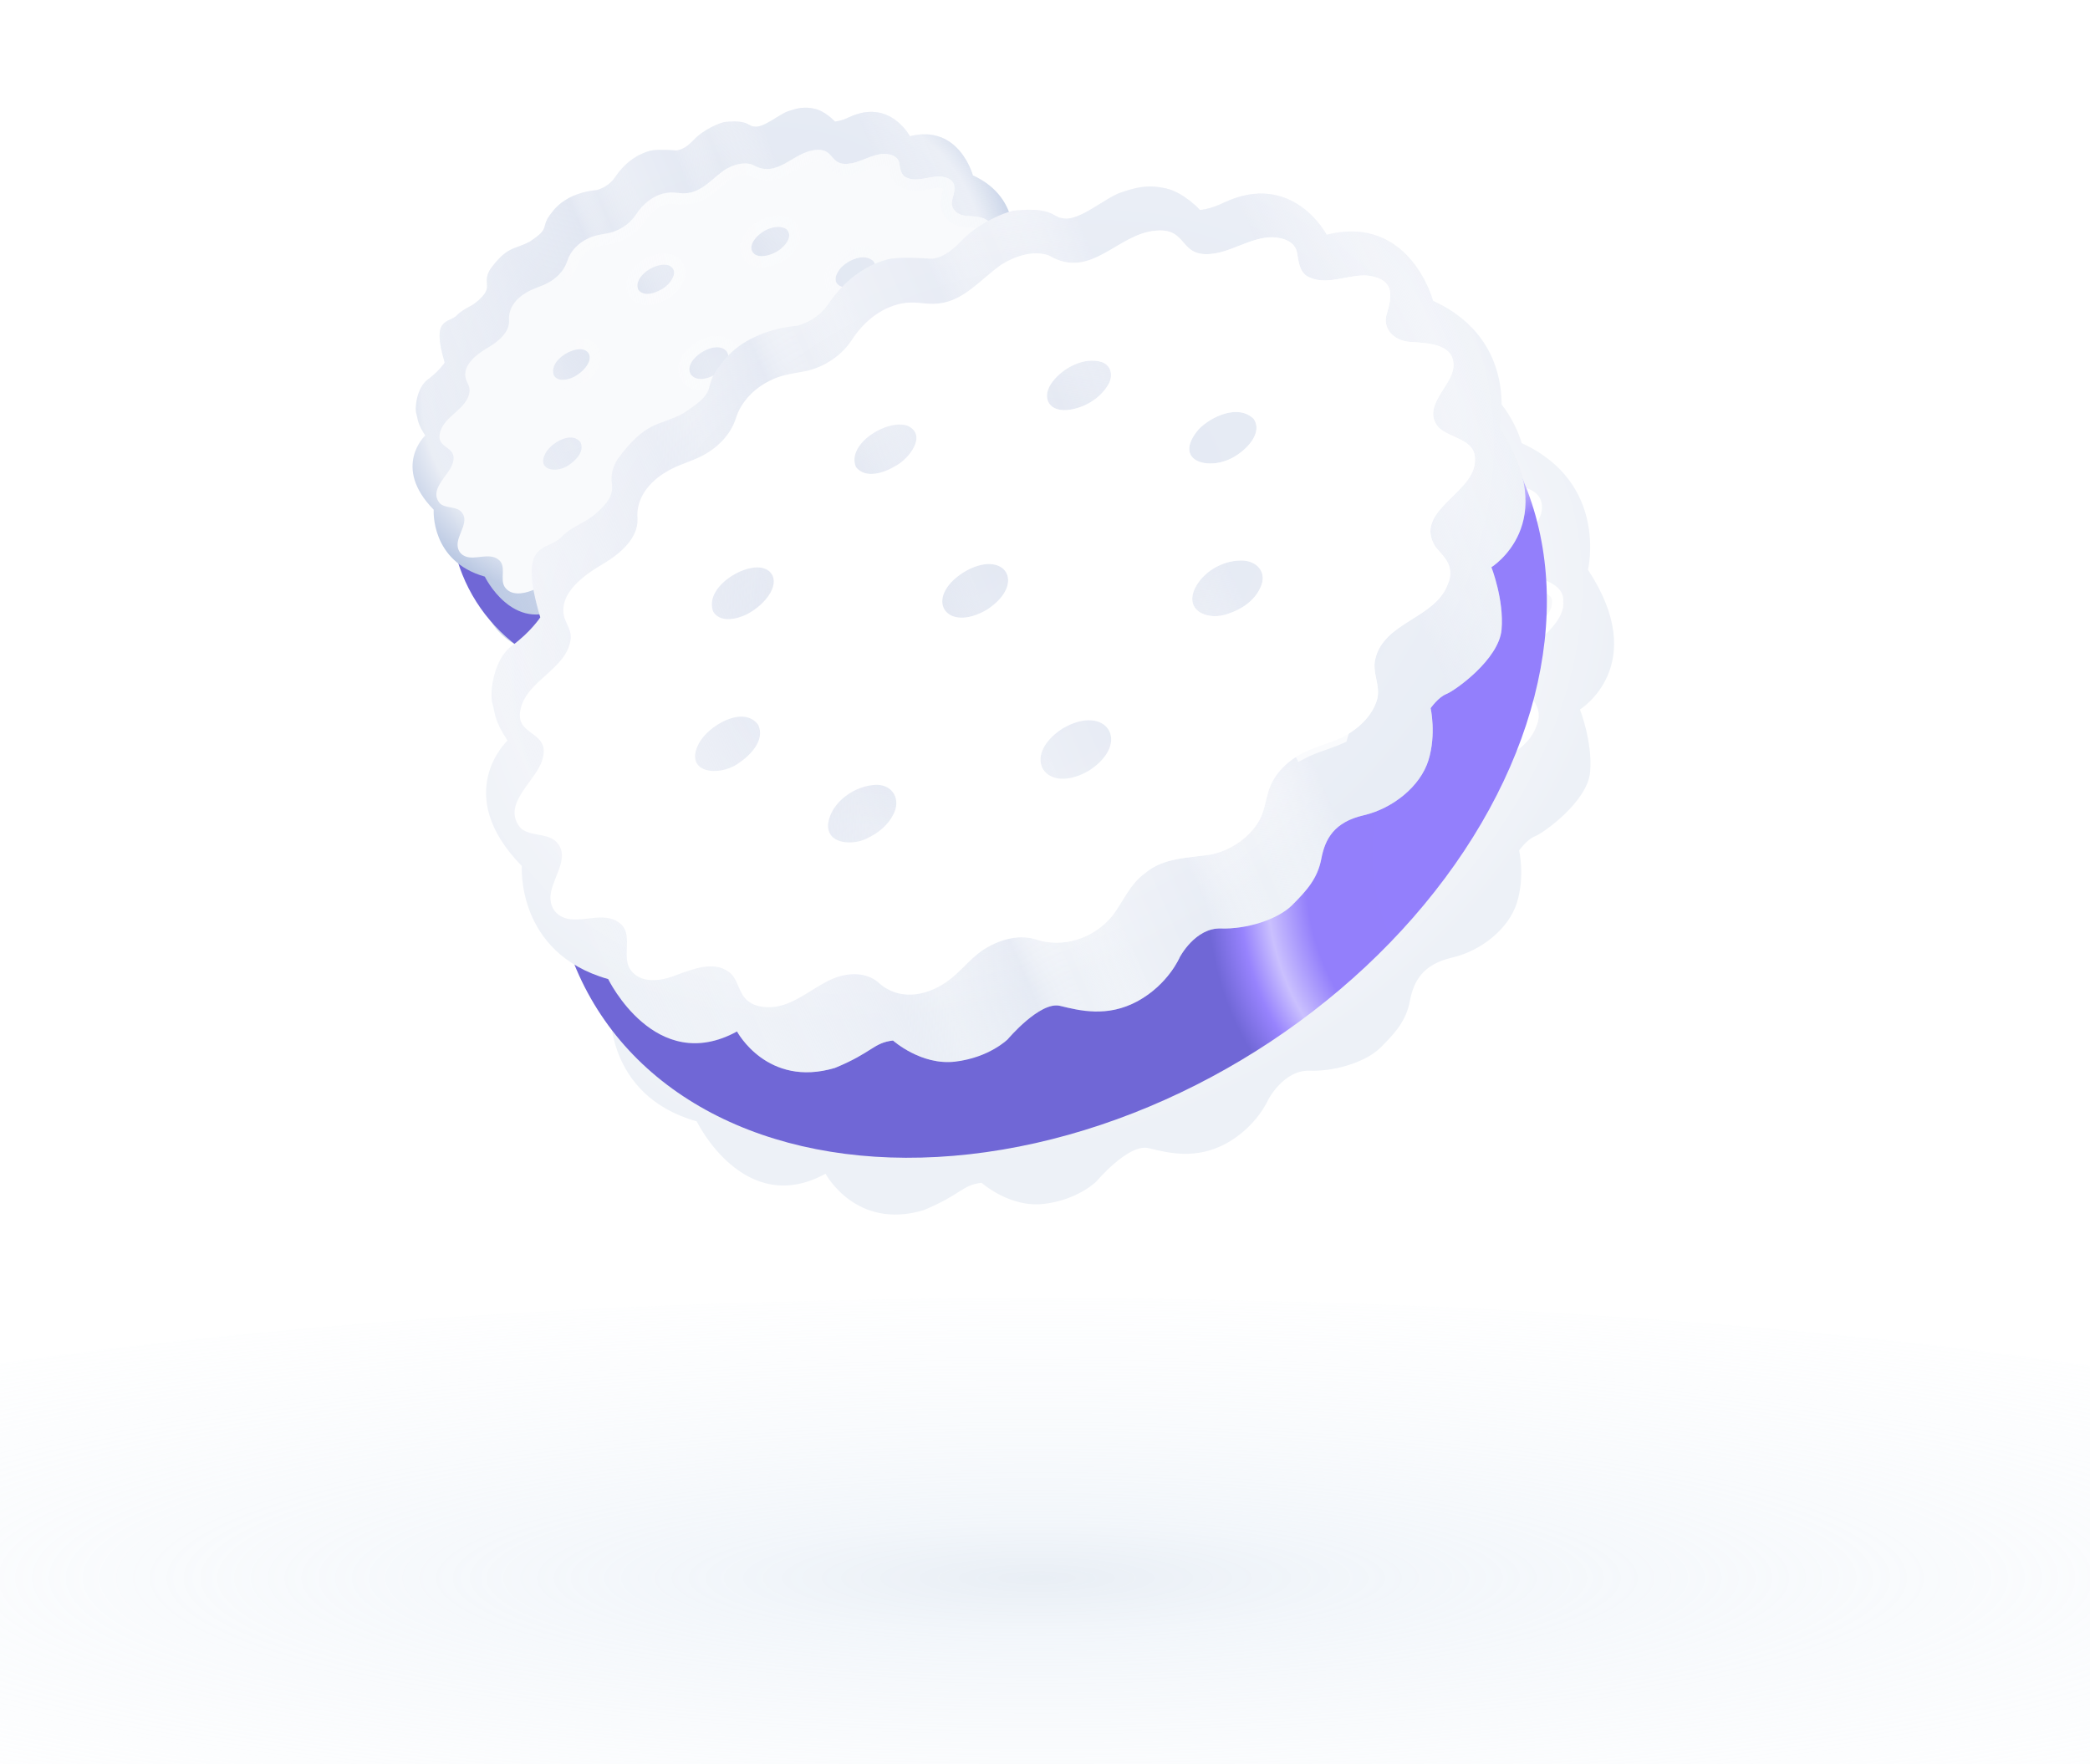 <svg width="77" height="65" viewBox="0 0 77 65" fill="none" xmlns="http://www.w3.org/2000/svg">
<g clip-path="url(#clip0_1085_4945)">
<ellipse opacity="0.5" cx="38.196" cy="58.138" rx="59.565" ry="10.315" fill="url(#paint0_radial_1085_4945)"/>
<g clip-path="url(#clip1_1085_4945)">
<g filter="url(#filter0_i_1085_4945)">
<path d="M26.038 25.967C26.038 25.967 26.649 26.515 27.392 26.428C28.135 26.341 28.537 25.941 28.537 25.941C28.537 25.941 29.24 25.105 29.678 25.212C30.116 25.319 30.705 25.468 31.367 25.111C32.04 24.741 32.286 24.153 32.286 24.153C32.286 24.153 32.623 23.506 33.184 23.525C33.745 23.544 34.425 23.331 34.74 23.014C35.054 22.698 35.291 22.439 35.373 22.004C35.456 21.569 35.656 21.206 36.294 21.058C36.933 20.91 37.532 20.427 37.707 19.859C37.883 19.292 37.755 18.724 37.755 18.724C37.755 18.724 37.921 18.485 38.096 18.416C38.282 18.346 39.245 17.662 39.302 17.011C39.359 16.36 39.081 15.652 39.081 15.652C39.081 15.652 40.632 14.692 39.255 12.605C39.255 12.605 39.712 10.716 37.81 9.846C37.81 9.846 37.307 7.948 35.49 8.404C35.49 8.404 34.752 6.996 33.245 7.707C32.958 7.85 32.729 7.865 32.729 7.865C32.729 7.865 32.379 7.481 31.98 7.394C31.581 7.307 31.346 7.371 31.007 7.483C30.668 7.596 30.087 8.126 29.737 8.045C29.504 8.024 29.537 7.789 28.648 7.881C28.471 7.926 27.912 8.126 27.502 8.563C27.092 9 26.804 8.924 26.804 8.924C26.804 8.924 26.154 8.879 25.919 8.943C25.683 9.007 25.11 9.195 24.615 9.934C24.355 10.305 23.94 10.39 23.94 10.39C23.94 10.39 22.853 10.444 22.3 11.214C21.822 11.793 22.314 11.747 21.468 12.296C20.92 12.591 20.659 12.439 20.022 13.316C19.74 13.811 20.103 13.902 19.738 14.309C19.373 14.717 19.114 14.686 18.8 15.003C18.485 15.319 17.845 15.042 18.35 16.745C18.35 16.745 18.144 17.06 17.73 17.364C17.317 17.668 17.237 18.431 17.311 18.641C17.372 18.852 17.338 18.978 17.635 19.429C17.635 19.429 16.398 20.583 17.946 22.163C17.946 22.163 17.818 24.062 19.829 24.628C19.829 24.628 20.857 26.744 22.637 25.77C22.637 25.77 23.293 27.005 24.772 26.565C25.595 26.225 25.606 26.017 26.038 25.967Z" fill="url(#paint1_radial_1085_4945)"/>
</g>
<g filter="url(#filter1_d_1085_4945)">
<path d="M36.947 9.873C37.339 9.9 37.924 9.917 37.876 10.433C37.828 10.852 37.186 11.28 37.543 11.724C37.792 11.987 38.374 11.979 38.346 12.457C38.346 13.174 36.982 13.553 37.489 14.344C37.616 14.499 37.792 14.649 37.806 14.866C37.817 14.962 37.794 15.074 37.745 15.177C37.455 15.904 36.359 15.984 36.174 16.783C36.1 17.084 36.29 17.353 36.217 17.654C36.115 18.03 35.786 18.324 35.442 18.498C35.154 18.629 34.834 18.703 34.549 18.858C34.229 19.029 33.948 19.317 33.844 19.67C33.782 19.871 33.759 20.081 33.66 20.275C33.451 20.664 33.047 20.942 32.609 21.042C32.109 21.125 31.56 21.104 31.152 21.456C30.827 21.688 30.678 22.07 30.447 22.377C30.045 22.874 29.367 23.099 28.759 22.89C28.369 22.778 27.948 22.913 27.61 23.134C27.318 23.339 27.11 23.631 26.828 23.822C26.369 24.143 25.772 24.237 25.335 23.826C25.079 23.613 24.715 23.619 24.412 23.727C23.901 23.921 23.45 24.424 22.873 24.37C22.653 24.359 22.459 24.26 22.363 24.065C22.271 23.905 22.235 23.703 22.077 23.6C21.745 23.359 21.293 23.546 20.943 23.672C20.607 23.808 20.154 23.873 19.933 23.547C19.74 23.253 20.021 22.758 19.691 22.53C19.357 22.277 18.855 22.554 18.5 22.426C18.322 22.361 18.208 22.217 18.197 22.024C18.161 21.614 18.706 21.089 18.288 20.737C18.087 20.578 17.718 20.645 17.538 20.46C17.14 19.971 17.812 19.491 17.991 19.057C18.28 18.318 17.392 18.508 17.547 17.869C17.69 17.233 18.585 16.994 18.639 16.319C18.644 16.161 18.557 16.037 18.504 15.898C18.341 15.345 18.96 14.932 19.381 14.689C19.721 14.479 20.107 14.154 20.093 13.73C20.053 13.285 20.35 12.922 20.713 12.709C20.951 12.56 21.234 12.49 21.486 12.364C21.83 12.19 22.124 11.9 22.238 11.534C22.353 11.168 22.647 10.878 22.98 10.718C23.186 10.609 23.424 10.569 23.65 10.53C24.092 10.466 24.511 10.21 24.759 9.841C25.025 9.421 25.446 9.08 25.949 9.021C26.189 8.993 26.404 9.065 26.644 9.037C27.22 8.982 27.587 8.489 28.036 8.181C28.331 8.001 28.728 7.869 29.058 7.989C29.986 8.536 30.544 7.511 31.399 7.447C32.133 7.386 31.865 8.098 32.721 7.937C33.172 7.847 33.641 7.501 34.116 7.615C34.291 7.656 34.435 7.748 34.469 7.927C34.506 8.141 34.524 8.394 34.765 8.476C35.162 8.648 35.651 8.372 36.059 8.433C36.593 8.529 36.547 8.863 36.416 9.291C36.335 9.629 36.63 9.862 36.947 9.873ZM22.993 15.336C23.192 14.972 22.944 14.721 22.565 14.802C22.172 14.873 21.579 15.294 21.742 15.749C21.893 15.999 22.248 15.921 22.478 15.809C22.683 15.7 22.872 15.544 22.993 15.336ZM25.668 20.177C25.837 19.865 25.676 19.532 25.311 19.526C24.838 19.532 24.311 19.898 24.246 20.38C24.215 20.833 24.8 20.85 25.097 20.693C25.339 20.58 25.549 20.409 25.668 20.177ZM30.362 10.79C30.462 10.608 30.423 10.382 30.208 10.309C29.83 10.196 29.372 10.432 29.141 10.738C28.898 11.046 29.023 11.384 29.445 11.359C29.806 11.329 30.182 11.115 30.362 10.79ZM33.67 15.229C33.837 14.893 33.585 14.619 33.223 14.637C32.823 14.647 32.415 14.889 32.239 15.25C32.008 15.764 32.565 15.954 32.972 15.797C33.264 15.702 33.545 15.511 33.67 15.229ZM25.726 12.572C26.012 12.417 26.413 11.909 25.988 11.703C25.555 11.535 24.637 12.092 24.855 12.601C25.069 12.868 25.477 12.723 25.726 12.572ZM27.713 15.707C28.593 15.13 28.089 14.362 27.204 14.891C26.311 15.458 26.817 16.238 27.713 15.707ZM22.281 19.066C22.551 18.888 22.876 18.558 22.727 18.223C22.407 17.775 21.624 18.243 21.427 18.631C21.102 19.265 21.854 19.359 22.281 19.066ZM33.146 12.348C33.406 12.184 33.718 11.844 33.525 11.55C33.195 11.224 32.607 11.488 32.325 11.776C31.718 12.491 32.595 12.717 33.146 12.348ZM29.939 19.215C30.875 18.607 30.311 17.737 29.357 18.299C28.421 18.906 28.985 19.776 29.939 19.215Z" fill="url(#paint2_radial_1085_4945)"/>
<path d="M18.703 15.831C18.655 15.658 18.718 15.493 18.878 15.319C19.042 15.142 19.278 14.991 19.486 14.87L19.486 14.87L19.491 14.867C19.67 14.757 19.872 14.61 20.029 14.426C20.187 14.241 20.312 14.005 20.303 13.723L20.303 13.723L20.302 13.711C20.272 13.38 20.492 13.082 20.82 12.89L20.82 12.89L20.825 12.886C20.926 12.823 21.041 12.774 21.171 12.723C21.192 12.715 21.213 12.706 21.235 12.698C21.345 12.655 21.466 12.608 21.581 12.551L21.581 12.55C21.962 12.358 22.303 12.03 22.438 11.597C22.532 11.297 22.779 11.047 23.071 10.906L23.071 10.907L23.078 10.903C23.248 10.813 23.451 10.777 23.683 10.737C24.18 10.664 24.651 10.377 24.933 9.958L24.933 9.958L24.936 9.953C25.179 9.569 25.552 9.278 25.974 9.229C26.068 9.218 26.16 9.226 26.277 9.237L26.284 9.238C26.393 9.249 26.525 9.261 26.666 9.245C27.011 9.212 27.284 9.048 27.515 8.87C27.611 8.797 27.704 8.717 27.793 8.642C27.811 8.627 27.828 8.612 27.846 8.597C27.951 8.508 28.049 8.427 28.151 8.357C28.42 8.193 28.735 8.104 28.971 8.18C29.232 8.329 29.479 8.377 29.717 8.352C29.954 8.328 30.166 8.234 30.356 8.131C30.441 8.086 30.525 8.036 30.605 7.988C30.615 7.983 30.625 7.977 30.634 7.971C30.725 7.918 30.812 7.867 30.9 7.822C31.075 7.731 31.241 7.669 31.415 7.656L31.417 7.656C31.565 7.643 31.64 7.671 31.686 7.699C31.737 7.73 31.773 7.771 31.834 7.841C31.841 7.849 31.849 7.858 31.857 7.867C31.926 7.946 32.023 8.051 32.178 8.114C32.334 8.177 32.521 8.187 32.76 8.143L32.762 8.142C32.892 8.116 33.018 8.073 33.136 8.029C33.189 8.009 33.237 7.99 33.284 7.972C33.349 7.946 33.412 7.921 33.48 7.897C33.705 7.816 33.892 7.777 34.067 7.819L34.069 7.819C34.137 7.835 34.184 7.858 34.214 7.882C34.239 7.903 34.256 7.927 34.263 7.964C34.265 7.979 34.268 7.995 34.271 8.013C34.285 8.102 34.305 8.223 34.346 8.327C34.4 8.466 34.5 8.604 34.689 8.671C34.949 8.781 35.226 8.741 35.445 8.702C35.481 8.696 35.515 8.689 35.549 8.683C35.741 8.648 35.89 8.62 36.026 8.64C36.138 8.661 36.2 8.69 36.233 8.715C36.263 8.737 36.276 8.76 36.284 8.79C36.294 8.826 36.296 8.879 36.284 8.957C36.272 9.035 36.248 9.125 36.216 9.23L36.215 9.229L36.212 9.242C36.153 9.487 36.233 9.704 36.385 9.854C36.529 9.996 36.733 10.074 36.936 10.082C36.949 10.084 36.962 10.084 36.975 10.085C37.17 10.098 37.359 10.111 37.502 10.166C37.574 10.193 37.614 10.224 37.636 10.255C37.656 10.281 37.675 10.325 37.667 10.411C37.66 10.471 37.629 10.545 37.572 10.644C37.545 10.691 37.515 10.738 37.483 10.789L37.478 10.797C37.445 10.85 37.408 10.907 37.375 10.966C37.31 11.08 37.244 11.22 37.229 11.373C37.213 11.537 37.256 11.702 37.379 11.855L37.385 11.862L37.391 11.868C37.48 11.962 37.59 12.024 37.686 12.07C37.727 12.091 37.769 12.11 37.807 12.127C37.814 12.13 37.821 12.133 37.828 12.136C37.873 12.157 37.914 12.176 37.952 12.195C38.029 12.236 38.075 12.271 38.102 12.306C38.124 12.334 38.141 12.372 38.137 12.444L38.137 12.444L38.137 12.457C38.137 12.566 38.085 12.678 37.978 12.811C37.901 12.907 37.812 12.994 37.714 13.09C37.67 13.133 37.625 13.178 37.578 13.226C37.438 13.368 37.285 13.541 37.212 13.745C37.132 13.969 37.153 14.208 37.312 14.457L37.319 14.467L37.327 14.477C37.354 14.51 37.384 14.544 37.411 14.575C37.419 14.583 37.426 14.591 37.433 14.599C37.467 14.638 37.496 14.672 37.521 14.706C37.57 14.773 37.593 14.826 37.596 14.879L37.596 14.879L37.597 14.891C37.603 14.938 37.592 15.011 37.556 15.088L37.555 15.088L37.551 15.099C37.44 15.377 37.179 15.541 36.842 15.754C36.831 15.761 36.819 15.769 36.808 15.776C36.482 15.982 36.085 16.242 35.97 16.735C35.923 16.93 35.96 17.113 35.987 17.247L35.99 17.26C36.02 17.408 36.037 17.505 36.014 17.601C35.934 17.895 35.666 18.149 35.351 18.309C35.239 18.36 35.123 18.401 34.996 18.446C34.973 18.454 34.948 18.463 34.924 18.472C34.771 18.526 34.607 18.588 34.45 18.673C34.094 18.864 33.767 19.191 33.643 19.61C33.621 19.682 33.602 19.762 33.585 19.833C33.577 19.865 33.57 19.896 33.563 19.923C33.538 20.019 33.513 20.102 33.474 20.177C33.299 20.503 32.953 20.747 32.568 20.836C32.466 20.853 32.361 20.866 32.25 20.878C32.234 20.88 32.219 20.882 32.203 20.884C32.075 20.899 31.939 20.916 31.805 20.942C31.539 20.995 31.263 21.086 31.022 21.291C30.832 21.429 30.699 21.606 30.589 21.773C30.545 21.842 30.506 21.905 30.469 21.965C30.407 22.065 30.351 22.156 30.282 22.248C29.929 22.681 29.343 22.869 28.827 22.692L28.827 22.692L28.817 22.689C28.345 22.553 27.859 22.72 27.494 22.959L27.494 22.959L27.489 22.963C27.33 23.074 27.195 23.208 27.076 23.326L27.067 23.334C26.942 23.459 26.832 23.565 26.71 23.648L26.71 23.648L26.708 23.65C26.292 23.941 25.814 23.989 25.478 23.674L25.478 23.673L25.469 23.665C25.132 23.385 24.68 23.409 24.341 23.53L24.341 23.53L24.338 23.532C24.192 23.587 24.056 23.662 23.929 23.737C23.872 23.771 23.82 23.804 23.769 23.835C23.7 23.878 23.635 23.918 23.562 23.96C23.322 24.098 23.113 24.182 22.892 24.161L22.892 24.161L22.883 24.16C22.718 24.152 22.605 24.083 22.551 23.972L22.551 23.972L22.544 23.96C22.527 23.931 22.512 23.897 22.494 23.856C22.49 23.847 22.486 23.838 22.482 23.828C22.467 23.795 22.451 23.756 22.433 23.72C22.388 23.626 22.32 23.51 22.196 23.427C21.967 23.264 21.708 23.255 21.483 23.291C21.286 23.323 21.089 23.395 20.932 23.453C20.911 23.46 20.891 23.468 20.872 23.474L20.872 23.474L20.864 23.477C20.712 23.539 20.546 23.579 20.403 23.573C20.266 23.568 20.17 23.523 20.107 23.431C20.087 23.4 20.074 23.356 20.069 23.283C20.065 23.226 20.067 23.17 20.07 23.103C20.071 23.077 20.072 23.05 20.073 23.02C20.078 22.835 20.075 22.544 19.813 22.36L18.703 15.831ZM18.703 15.831C18.702 15.829 18.701 15.826 18.7 15.823L18.504 15.898L18.705 15.839C18.704 15.836 18.703 15.834 18.703 15.831ZM18.32 21.53C18.434 21.245 18.549 20.957 18.288 20.737L18.5 22.426C18.322 22.361 18.208 22.217 18.197 22.024C18.184 21.87 18.251 21.701 18.32 21.53ZM17.701 20.328C17.698 20.325 17.696 20.322 17.694 20.319C17.692 20.318 17.69 20.316 17.689 20.314L17.538 20.46L17.701 20.328ZM23.174 15.441L23.174 15.441L23.176 15.437C23.303 15.207 23.315 14.951 23.154 14.766C23.004 14.591 22.758 14.548 22.524 14.597C22.285 14.64 22.003 14.784 21.799 14.981C21.596 15.177 21.422 15.479 21.545 15.82L21.552 15.84L21.563 15.858C21.69 16.068 21.902 16.128 22.084 16.124C22.262 16.122 22.439 16.061 22.57 15.998L22.57 15.998L22.576 15.994C22.807 15.872 23.028 15.692 23.174 15.441ZM25.314 19.316L25.314 19.316L25.308 19.316C25.022 19.32 24.729 19.431 24.498 19.608C24.267 19.785 24.08 20.042 24.038 20.352L24.038 20.352L24.037 20.365C24.026 20.527 24.07 20.67 24.167 20.78C24.259 20.885 24.383 20.942 24.502 20.969C24.731 21.022 25 20.98 25.191 20.881C25.458 20.755 25.709 20.558 25.853 20.274C25.965 20.067 25.977 19.833 25.875 19.639C25.771 19.441 25.565 19.32 25.314 19.316ZM30.545 10.892L30.546 10.891C30.618 10.76 30.646 10.602 30.605 10.454C30.563 10.298 30.448 10.169 30.274 10.111L30.274 10.111L30.268 10.109C30.018 10.034 29.757 10.078 29.535 10.174C29.314 10.271 29.113 10.428 28.975 10.61C28.825 10.802 28.757 11.045 28.853 11.259C28.954 11.485 29.192 11.584 29.458 11.568L29.458 11.568L29.463 11.568C29.884 11.533 30.327 11.285 30.545 10.892ZM32.05 15.158L32.05 15.158L32.048 15.164C31.975 15.325 31.954 15.486 31.998 15.634C32.043 15.783 32.145 15.889 32.263 15.957C32.487 16.085 32.793 16.089 33.042 15.994C33.364 15.888 33.703 15.669 33.859 15.318C33.972 15.087 33.952 14.847 33.808 14.669C33.671 14.498 33.447 14.416 33.215 14.427C32.745 14.441 32.263 14.722 32.05 15.158ZM26.079 11.514L26.071 11.511L26.063 11.508C25.899 11.444 25.712 11.456 25.546 11.498C25.375 11.541 25.204 11.622 25.056 11.727C24.909 11.831 24.774 11.967 24.693 12.127C24.609 12.29 24.578 12.487 24.663 12.684L24.674 12.71L24.692 12.732C24.861 12.944 25.104 12.978 25.306 12.951C25.503 12.924 25.693 12.837 25.831 12.754C26.008 12.657 26.21 12.461 26.312 12.248C26.365 12.138 26.403 12.001 26.371 11.858C26.337 11.705 26.231 11.588 26.079 11.514ZM27.82 15.887L27.82 15.887L27.829 15.882C28.072 15.723 28.238 15.538 28.322 15.345C28.405 15.151 28.405 14.941 28.297 14.772C28.188 14.603 27.999 14.514 27.789 14.505C27.58 14.497 27.342 14.565 27.096 14.712L27.096 14.712L27.091 14.715C26.844 14.871 26.675 15.055 26.589 15.247C26.503 15.442 26.502 15.652 26.611 15.823C26.719 15.993 26.909 16.082 27.121 16.092C27.331 16.102 27.571 16.035 27.82 15.887ZM22.919 18.139L22.91 18.119L21.427 18.631L21.241 18.535C21.241 18.535 21.241 18.535 21.241 18.535C21.146 18.72 21.108 18.906 21.165 19.074C21.223 19.247 21.363 19.348 21.506 19.395C21.779 19.485 22.14 19.416 22.398 19.24C22.546 19.142 22.719 18.997 22.836 18.819C22.956 18.638 23.033 18.395 22.919 18.139ZM33.7 11.435L33.688 11.417L33.673 11.401C33.433 11.165 33.113 11.159 32.852 11.23C32.59 11.302 32.34 11.461 32.175 11.629L32.17 11.634L32.166 11.64C31.999 11.836 31.901 12.035 31.91 12.228C31.92 12.44 32.053 12.583 32.212 12.658C32.364 12.729 32.55 12.745 32.727 12.723C32.906 12.699 33.095 12.634 33.261 12.524C33.408 12.43 33.577 12.284 33.685 12.107C33.795 11.926 33.858 11.675 33.7 11.435ZM30.046 19.395L30.046 19.396L30.053 19.391C30.557 19.064 30.772 18.577 30.533 18.205C30.297 17.838 29.765 17.815 29.25 18.118L29.25 18.118L29.242 18.123C28.739 18.45 28.524 18.936 28.763 19.308C28.998 19.675 29.531 19.698 30.046 19.395Z" stroke="url(#paint3_linear_1085_4945)" stroke-width="0.419"/>
</g>
<g filter="url(#filter2_d_1085_4945)">
<ellipse rx="11.651" ry="8.415" transform="matrix(0.846 -0.533 0.535 0.845 27.401 15.116)" fill="url(#paint4_radial_1085_4945)"/>
</g>
<g filter="url(#filter3_d_1085_4945)">
<g filter="url(#filter4_i_1085_4945)">
<path d="M23.86 22.371C23.86 22.371 24.472 22.919 25.215 22.832C25.957 22.745 26.36 22.345 26.36 22.345C26.36 22.345 27.063 21.509 27.5 21.616C27.938 21.723 28.527 21.872 29.189 21.515C29.862 21.145 30.109 20.557 30.109 20.557C30.109 20.557 30.445 19.91 31.006 19.929C31.568 19.948 32.247 19.735 32.562 19.419C32.877 19.102 33.114 18.844 33.196 18.409C33.278 17.974 33.478 17.61 34.116 17.462C34.755 17.314 35.354 16.831 35.53 16.264C35.706 15.696 35.578 15.128 35.578 15.128C35.578 15.128 35.744 14.89 35.918 14.821C36.104 14.75 37.068 14.066 37.124 13.415C37.181 12.764 36.903 12.056 36.903 12.056C36.903 12.056 38.454 11.096 37.077 9.009C37.077 9.009 37.534 7.121 35.633 6.25C35.633 6.25 35.129 4.352 33.312 4.808C33.312 4.808 32.574 3.4 31.067 4.112C30.78 4.255 30.551 4.269 30.551 4.269C30.551 4.269 30.202 3.885 29.803 3.798C29.404 3.711 29.168 3.775 28.829 3.888C28.49 4 27.909 4.53 27.559 4.45C27.326 4.428 27.359 4.194 26.471 4.286C26.294 4.331 25.734 4.53 25.324 4.967C24.914 5.404 24.626 5.328 24.626 5.328C24.626 5.328 23.977 5.283 23.741 5.347C23.506 5.411 22.933 5.6 22.437 6.338C22.177 6.709 21.762 6.794 21.762 6.794C21.762 6.794 20.675 6.849 20.122 7.618C19.644 8.197 20.137 8.151 19.29 8.7C18.742 8.995 18.481 8.844 17.844 9.72C17.562 10.215 17.925 10.306 17.56 10.714C17.195 11.121 16.937 11.091 16.622 11.407C16.307 11.723 15.667 11.446 16.172 13.149C16.172 13.149 15.966 13.465 15.553 13.768C15.139 14.072 15.059 14.835 15.133 15.045C15.194 15.257 15.161 15.382 15.457 15.833C15.457 15.833 14.22 16.987 15.768 18.568C15.768 18.568 15.64 20.466 17.651 21.033C17.651 21.033 18.679 23.148 20.459 22.174C20.459 22.174 21.116 23.41 22.594 22.969C23.417 22.63 23.429 22.422 23.86 22.371Z" fill="url(#paint5_radial_1085_4945)"/>
<path d="M23.86 22.371C23.86 22.371 24.472 22.919 25.215 22.832C25.957 22.745 26.36 22.345 26.36 22.345C26.36 22.345 27.063 21.509 27.5 21.616C27.938 21.723 28.527 21.872 29.189 21.515C29.862 21.145 30.109 20.557 30.109 20.557C30.109 20.557 30.445 19.91 31.006 19.929C31.568 19.948 32.247 19.735 32.562 19.419C32.877 19.102 33.114 18.844 33.196 18.409C33.278 17.974 33.478 17.61 34.116 17.462C34.755 17.314 35.354 16.831 35.53 16.264C35.706 15.696 35.578 15.128 35.578 15.128C35.578 15.128 35.744 14.89 35.918 14.821C36.104 14.75 37.068 14.066 37.124 13.415C37.181 12.764 36.903 12.056 36.903 12.056C36.903 12.056 38.454 11.096 37.077 9.009C37.077 9.009 37.534 7.121 35.633 6.25C35.633 6.25 35.129 4.352 33.312 4.808C33.312 4.808 32.574 3.4 31.067 4.112C30.78 4.255 30.551 4.269 30.551 4.269C30.551 4.269 30.202 3.885 29.803 3.798C29.404 3.711 29.168 3.775 28.829 3.888C28.49 4 27.909 4.53 27.559 4.45C27.326 4.428 27.359 4.194 26.471 4.286C26.294 4.331 25.734 4.53 25.324 4.967C24.914 5.404 24.626 5.328 24.626 5.328C24.626 5.328 23.977 5.283 23.741 5.347C23.506 5.411 22.933 5.6 22.437 6.338C22.177 6.709 21.762 6.794 21.762 6.794C21.762 6.794 20.675 6.849 20.122 7.618C19.644 8.197 20.137 8.151 19.29 8.7C18.742 8.995 18.481 8.844 17.844 9.72C17.562 10.215 17.925 10.306 17.56 10.714C17.195 11.121 16.937 11.091 16.622 11.407C16.307 11.723 15.667 11.446 16.172 13.149C16.172 13.149 15.966 13.465 15.553 13.768C15.139 14.072 15.059 14.835 15.133 15.045C15.194 15.257 15.161 15.382 15.457 15.833C15.457 15.833 14.22 16.987 15.768 18.568C15.768 18.568 15.64 20.466 17.651 21.033C17.651 21.033 18.679 23.148 20.459 22.174C20.459 22.174 21.116 23.41 22.594 22.969C23.417 22.63 23.429 22.422 23.86 22.371Z" fill="url(#paint6_linear_1085_4945)" fill-opacity="0.5"/>
</g>
<g filter="url(#filter5_d_1085_4945)">
<path d="M34.771 6.276C35.163 6.303 35.748 6.319 35.7 6.836C35.652 7.254 35.01 7.682 35.367 8.127C35.617 8.389 36.199 8.382 36.17 8.859C36.17 9.576 34.806 9.955 35.313 10.746C35.441 10.902 35.616 11.051 35.63 11.269C35.641 11.364 35.618 11.477 35.569 11.58C35.279 12.306 34.183 12.386 33.998 13.186C33.925 13.486 34.114 13.756 34.041 14.056C33.94 14.432 33.61 14.726 33.266 14.9C32.978 15.031 32.659 15.105 32.373 15.26C32.054 15.431 31.772 15.72 31.668 16.072C31.607 16.274 31.583 16.483 31.485 16.677C31.276 17.066 30.871 17.344 30.433 17.444C29.933 17.527 29.384 17.506 28.976 17.858C28.651 18.09 28.502 18.473 28.271 18.779C27.869 19.276 27.191 19.501 26.583 19.293C26.193 19.18 25.772 19.315 25.434 19.537C25.142 19.741 24.934 20.033 24.653 20.224C24.193 20.545 23.596 20.639 23.159 20.229C22.903 20.015 22.539 20.021 22.236 20.13C21.725 20.323 21.274 20.826 20.697 20.772C20.477 20.761 20.283 20.662 20.187 20.467C20.095 20.308 20.059 20.105 19.901 20.002C19.569 19.761 19.117 19.948 18.768 20.074C18.431 20.21 17.978 20.276 17.757 19.949C17.564 19.655 17.846 19.161 17.515 18.932C17.181 18.679 16.68 18.957 16.324 18.828C16.146 18.764 16.032 18.619 16.021 18.426C15.985 18.017 16.53 17.491 16.112 17.139C15.911 16.98 15.542 17.048 15.362 16.862C14.964 16.374 15.636 15.894 15.816 15.46C16.105 14.721 15.216 14.91 15.371 14.272C15.514 13.635 16.409 13.396 16.463 12.722C16.469 12.563 16.381 12.44 16.328 12.3C16.166 11.748 16.785 11.335 17.205 11.091C17.545 10.881 17.931 10.556 17.918 10.132C17.877 9.687 18.174 9.324 18.538 9.112C18.775 8.962 19.058 8.893 19.311 8.766C19.654 8.592 19.948 8.302 20.063 7.936C20.177 7.57 20.471 7.281 20.804 7.12C21.01 7.011 21.248 6.971 21.474 6.932C21.916 6.868 22.335 6.613 22.583 6.243C22.849 5.823 23.27 5.482 23.774 5.423C24.013 5.395 24.228 5.467 24.468 5.439C25.044 5.384 25.411 4.891 25.861 4.583C26.155 4.403 26.552 4.271 26.883 4.391C27.81 4.939 28.369 3.913 29.224 3.849C29.957 3.788 29.689 4.5 30.545 4.339C30.996 4.25 31.465 3.903 31.94 4.018C32.115 4.058 32.26 4.151 32.293 4.329C32.331 4.543 32.348 4.797 32.589 4.878C32.986 5.05 33.475 4.774 33.884 4.836C34.417 4.931 34.372 5.265 34.24 5.694C34.159 6.031 34.454 6.264 34.771 6.276ZM20.817 11.738C21.017 11.374 20.768 11.124 20.389 11.205C19.997 11.275 19.403 11.697 19.566 12.152C19.717 12.402 20.072 12.323 20.302 12.212C20.508 12.102 20.696 11.947 20.817 11.738ZM23.492 16.579C23.662 16.267 23.5 15.934 23.135 15.928C22.663 15.935 22.135 16.3 22.07 16.782C22.039 17.235 22.624 17.252 22.922 17.096C23.163 16.982 23.374 16.812 23.492 16.579ZM28.186 7.192C28.286 7.01 28.247 6.784 28.032 6.712C27.654 6.598 27.196 6.834 26.965 7.141C26.723 7.449 26.848 7.787 27.27 7.761C27.631 7.731 28.006 7.517 28.186 7.192ZM31.494 11.631C31.661 11.296 31.41 11.021 31.047 11.039C30.648 11.049 30.239 11.292 30.063 11.653C29.832 12.166 30.389 12.356 30.796 12.199C31.088 12.104 31.369 11.913 31.494 11.631ZM23.551 8.975C23.836 8.82 24.237 8.311 23.812 8.105C23.379 7.937 22.461 8.494 22.679 9.004C22.893 9.27 23.301 9.125 23.551 8.975ZM25.538 12.109C26.417 11.532 25.913 10.765 25.028 11.294C24.135 11.86 24.641 12.64 25.538 12.109ZM20.105 15.468C20.375 15.291 20.701 14.961 20.552 14.626C20.231 14.177 19.448 14.645 19.252 15.033C18.926 15.667 19.678 15.761 20.105 15.468ZM30.97 8.751C31.23 8.586 31.542 8.246 31.35 7.953C31.02 7.626 30.431 7.89 30.149 8.178C29.542 8.893 30.419 9.119 30.97 8.751ZM27.763 15.617C28.699 15.009 28.135 14.139 27.181 14.701C26.245 15.309 26.809 16.179 27.763 15.617Z" fill="#F9FAFC"/>
<path d="M16.527 12.233C16.479 12.06 16.542 11.895 16.702 11.722C16.866 11.544 17.102 11.393 17.311 11.272L17.311 11.272L17.316 11.269C17.494 11.159 17.696 11.012 17.853 10.828C18.011 10.644 18.136 10.407 18.127 10.126L18.128 10.126L18.126 10.114C18.096 9.782 18.316 9.484 18.644 9.292L18.644 9.292L18.649 9.289C18.75 9.225 18.865 9.177 18.996 9.125C19.016 9.117 19.038 9.109 19.059 9.1C19.169 9.058 19.291 9.011 19.405 8.953L19.405 8.953C19.786 8.76 20.127 8.432 20.263 7.999C20.357 7.699 20.603 7.45 20.895 7.309L20.895 7.309L20.903 7.305C21.073 7.215 21.275 7.179 21.507 7.139C22.004 7.067 22.476 6.78 22.757 6.36L22.757 6.36L22.76 6.356C23.004 5.971 23.376 5.681 23.798 5.631C23.892 5.62 23.984 5.628 24.101 5.64L24.108 5.64C24.217 5.651 24.349 5.664 24.49 5.648C24.835 5.614 25.108 5.45 25.34 5.272C25.435 5.199 25.529 5.12 25.617 5.044C25.635 5.029 25.653 5.014 25.67 4.999C25.775 4.91 25.874 4.829 25.975 4.759C26.244 4.595 26.559 4.506 26.795 4.582C27.056 4.732 27.303 4.779 27.541 4.755C27.778 4.73 27.991 4.636 28.18 4.534C28.265 4.488 28.349 4.438 28.429 4.391C28.439 4.385 28.449 4.379 28.458 4.374C28.549 4.32 28.636 4.269 28.724 4.224C28.899 4.134 29.066 4.071 29.239 4.058L29.241 4.058C29.389 4.046 29.464 4.073 29.511 4.102C29.562 4.133 29.597 4.173 29.658 4.243C29.666 4.252 29.673 4.26 29.681 4.269C29.75 4.349 29.847 4.453 30.002 4.516C30.158 4.579 30.345 4.59 30.584 4.545L30.586 4.545C30.716 4.519 30.843 4.476 30.96 4.431C31.013 4.411 31.061 4.392 31.108 4.374C31.173 4.348 31.236 4.324 31.305 4.299C31.53 4.218 31.716 4.179 31.891 4.221L31.893 4.222C31.961 4.237 32.008 4.26 32.038 4.284C32.063 4.305 32.08 4.329 32.087 4.366C32.089 4.381 32.092 4.397 32.095 4.415C32.109 4.504 32.129 4.625 32.17 4.729C32.224 4.868 32.325 5.006 32.513 5.073C32.774 5.183 33.05 5.144 33.269 5.105C33.305 5.098 33.34 5.092 33.373 5.086C33.565 5.05 33.714 5.023 33.85 5.042C33.962 5.063 34.024 5.092 34.058 5.117C34.087 5.139 34.101 5.162 34.109 5.192C34.118 5.228 34.12 5.281 34.108 5.36C34.096 5.438 34.072 5.527 34.04 5.632L34.04 5.632L34.037 5.644C33.977 5.89 34.057 6.106 34.209 6.256C34.353 6.399 34.557 6.477 34.76 6.485C34.773 6.486 34.786 6.487 34.799 6.488C34.995 6.501 35.183 6.514 35.326 6.568C35.398 6.595 35.438 6.627 35.461 6.657C35.48 6.683 35.499 6.728 35.491 6.814C35.484 6.873 35.453 6.947 35.396 7.046C35.369 7.093 35.339 7.14 35.307 7.192L35.302 7.199C35.269 7.252 35.233 7.309 35.2 7.368C35.134 7.483 35.069 7.622 35.053 7.775C35.037 7.94 35.08 8.104 35.203 8.257L35.209 8.264L35.215 8.271C35.304 8.364 35.415 8.426 35.51 8.473C35.551 8.493 35.593 8.512 35.632 8.529C35.639 8.533 35.645 8.536 35.652 8.539C35.697 8.559 35.738 8.578 35.776 8.598C35.853 8.638 35.899 8.673 35.926 8.708C35.948 8.736 35.965 8.775 35.961 8.846L35.961 8.846L35.961 8.859C35.961 8.968 35.909 9.081 35.802 9.214C35.725 9.309 35.636 9.397 35.538 9.493C35.494 9.536 35.449 9.58 35.402 9.628C35.262 9.771 35.109 9.943 35.036 10.148C34.956 10.371 34.977 10.611 35.136 10.859L35.143 10.87L35.151 10.88C35.178 10.913 35.208 10.947 35.235 10.977C35.243 10.985 35.25 10.994 35.257 11.002C35.291 11.04 35.32 11.074 35.345 11.108C35.395 11.175 35.417 11.229 35.421 11.281L35.42 11.281L35.422 11.293C35.427 11.341 35.416 11.413 35.38 11.49L35.38 11.49L35.375 11.502C35.264 11.779 35.003 11.944 34.666 12.156C34.655 12.164 34.644 12.171 34.632 12.178C34.307 12.384 33.909 12.644 33.794 13.137C33.747 13.333 33.784 13.515 33.812 13.649L33.814 13.662C33.844 13.81 33.861 13.907 33.838 14.004C33.758 14.297 33.49 14.551 33.175 14.711C33.063 14.762 32.947 14.803 32.821 14.848C32.797 14.857 32.773 14.865 32.748 14.874C32.596 14.928 32.431 14.99 32.274 15.076C31.919 15.266 31.591 15.593 31.467 16.012M16.527 12.233L17.638 18.762C17.9 18.946 17.902 19.237 17.897 19.422C17.896 19.452 17.895 19.48 17.894 19.506C17.892 19.573 17.89 19.629 17.893 19.685C17.898 19.758 17.912 19.803 17.931 19.833C17.994 19.925 18.09 19.97 18.227 19.976C18.37 19.982 18.536 19.942 18.689 19.88L18.696 19.877L18.696 19.877C18.715 19.87 18.735 19.863 18.756 19.855C18.913 19.798 19.11 19.726 19.307 19.694C19.532 19.657 19.791 19.666 20.02 19.83C20.144 19.912 20.212 20.029 20.258 20.122C20.275 20.159 20.291 20.197 20.306 20.23C20.31 20.24 20.314 20.249 20.318 20.258C20.336 20.3 20.352 20.333 20.369 20.363L20.375 20.375L20.375 20.375C20.429 20.485 20.542 20.555 20.707 20.563L20.716 20.563L20.716 20.563C20.937 20.584 21.146 20.5 21.387 20.362C21.459 20.32 21.524 20.28 21.593 20.238C21.644 20.206 21.696 20.174 21.754 20.14C21.88 20.064 22.017 19.989 22.162 19.934L22.166 19.933L22.166 19.933C22.504 19.811 22.957 19.788 23.293 20.068L23.303 20.076L23.302 20.076C23.638 20.391 24.116 20.343 24.532 20.052L24.535 20.05L24.535 20.051C24.657 19.968 24.766 19.861 24.892 19.736L24.9 19.729C25.019 19.61 25.154 19.477 25.313 19.365L25.319 19.362L25.319 19.362C25.683 19.122 26.169 18.956 26.641 19.092L26.651 19.095L26.651 19.095C27.167 19.272 27.753 19.083 28.106 18.65C28.175 18.558 28.231 18.467 28.293 18.367C28.33 18.307 28.369 18.244 28.413 18.176C28.523 18.008 28.657 17.831 28.846 17.693C29.087 17.488 29.363 17.397 29.63 17.345C29.764 17.319 29.899 17.302 30.027 17.286C30.043 17.285 30.059 17.283 30.074 17.281C30.185 17.268 30.29 17.256 30.393 17.239C30.777 17.149 31.123 16.906 31.299 16.58C31.337 16.504 31.363 16.421 31.387 16.326C31.394 16.298 31.401 16.267 31.409 16.235C31.426 16.164 31.445 16.085 31.467 16.012M16.527 12.233C16.526 12.231 16.525 12.228 16.524 12.226L16.328 12.3L16.529 12.241C16.528 12.238 16.528 12.236 16.527 12.233ZM31.467 16.012C31.467 16.012 31.467 16.011 31.467 16.011L31.668 16.072L31.467 16.012C31.467 16.012 31.467 16.012 31.467 16.012ZM16.144 17.933C16.258 17.648 16.374 17.359 16.112 17.139L16.324 18.828C16.146 18.764 16.032 18.619 16.021 18.426C16.008 18.273 16.076 18.103 16.144 17.933ZM15.525 16.73C15.523 16.727 15.52 16.724 15.518 16.722C15.516 16.72 15.514 16.718 15.513 16.716L15.362 16.862L15.525 16.73ZM20.998 11.843L20.998 11.843L21 11.839C21.127 11.609 21.139 11.354 20.979 11.168C20.828 10.993 20.582 10.95 20.349 10.999C20.11 11.043 19.828 11.186 19.623 11.383C19.42 11.579 19.247 11.882 19.369 12.222L19.376 12.242L19.387 12.26C19.514 12.47 19.726 12.53 19.908 12.527C20.086 12.524 20.263 12.464 20.394 12.4L20.394 12.4L20.4 12.397C20.631 12.274 20.852 12.094 20.998 11.843ZM23.139 15.719L23.139 15.718L23.132 15.719C22.846 15.723 22.553 15.834 22.322 16.011C22.091 16.187 21.904 16.445 21.863 16.754L21.862 16.754L21.861 16.767C21.85 16.929 21.895 17.072 21.991 17.182C22.083 17.288 22.208 17.344 22.326 17.372C22.555 17.424 22.825 17.382 23.015 17.283C23.283 17.157 23.533 16.96 23.677 16.677C23.789 16.47 23.801 16.235 23.7 16.042C23.595 15.843 23.389 15.723 23.139 15.719ZM28.369 7.294L28.37 7.293C28.442 7.162 28.47 7.005 28.429 6.856C28.387 6.7 28.272 6.572 28.099 6.513L28.099 6.513L28.092 6.511C27.843 6.436 27.581 6.48 27.36 6.577C27.138 6.673 26.937 6.83 26.799 7.013C26.649 7.204 26.581 7.447 26.677 7.661C26.778 7.887 27.017 7.986 27.282 7.971L27.282 7.971L27.287 7.97C27.709 7.935 28.151 7.688 28.369 7.294ZM29.875 11.561L29.875 11.561L29.872 11.567C29.8 11.728 29.778 11.888 29.822 12.036C29.867 12.185 29.969 12.292 30.087 12.359C30.311 12.487 30.617 12.491 30.866 12.396C31.189 12.291 31.527 12.071 31.684 11.72C31.797 11.489 31.776 11.25 31.632 11.071C31.495 10.901 31.272 10.819 31.039 10.83C30.569 10.843 30.087 11.124 29.875 11.561ZM23.903 7.917L23.895 7.913L23.888 7.91C23.723 7.846 23.536 7.858 23.37 7.9C23.2 7.943 23.028 8.025 22.88 8.13C22.733 8.234 22.599 8.37 22.517 8.529C22.433 8.693 22.402 8.889 22.487 9.086L22.498 9.112L22.516 9.135C22.686 9.346 22.928 9.381 23.13 9.353C23.327 9.327 23.517 9.239 23.655 9.156C23.832 9.059 24.034 8.863 24.137 8.65C24.189 8.541 24.227 8.403 24.195 8.261C24.161 8.107 24.055 7.99 23.903 7.917ZM25.645 12.29L25.645 12.29L25.653 12.284C25.896 12.125 26.062 11.94 26.146 11.747C26.23 11.553 26.229 11.344 26.121 11.174C26.012 11.005 25.823 10.916 25.613 10.908C25.404 10.899 25.166 10.967 24.92 11.114L24.92 11.114L24.916 11.117C24.669 11.274 24.499 11.457 24.413 11.65C24.327 11.844 24.326 12.054 24.435 12.225C24.543 12.395 24.733 12.485 24.945 12.495C25.155 12.504 25.395 12.437 25.645 12.29ZM20.743 14.541L20.734 14.521L19.252 15.033L19.065 14.937C19.065 14.937 19.065 14.938 19.065 14.938C18.97 15.123 18.933 15.309 18.989 15.476C19.047 15.649 19.187 15.75 19.331 15.797C19.603 15.887 19.964 15.818 20.222 15.642C20.37 15.544 20.543 15.399 20.661 15.221C20.78 15.04 20.857 14.797 20.743 14.541ZM31.085 8.926C31.233 8.833 31.401 8.686 31.509 8.509C31.619 8.328 31.682 8.077 31.525 7.838L31.513 7.819L31.497 7.804C31.257 7.567 30.938 7.561 30.676 7.633C30.414 7.705 30.164 7.863 30 8.032L29.994 8.037L29.99 8.042C29.823 8.238 29.726 8.437 29.735 8.631C29.744 8.842 29.877 8.986 30.036 9.06C30.189 9.132 30.374 9.148 30.551 9.125C30.73 9.102 30.919 9.037 31.085 8.926ZM27.87 15.798L27.87 15.798L27.878 15.793C28.381 15.466 28.596 14.98 28.357 14.608C28.122 14.241 27.589 14.217 27.074 14.52L27.074 14.52L27.067 14.525C26.563 14.852 26.348 15.338 26.587 15.71C26.823 16.078 27.355 16.101 27.87 15.798Z" stroke="url(#paint7_linear_1085_4945)" stroke-width="0.419"/>
</g>
</g>
<g filter="url(#filter6_i_1085_4945)">
<path d="M36.373 44.203C36.373 44.203 37.406 45.129 38.662 44.982C39.918 44.835 40.598 44.159 40.598 44.159C40.598 44.159 41.786 42.747 42.526 42.927C43.266 43.107 44.261 43.36 45.381 42.757C46.518 42.13 46.935 41.137 46.935 41.137C46.935 41.137 47.504 40.043 48.452 40.075C49.401 40.108 50.549 39.748 51.081 39.213C51.613 38.678 52.013 38.241 52.152 37.505C52.291 36.77 52.629 36.156 53.709 35.906C54.788 35.656 55.8 34.839 56.097 33.88C56.395 32.92 56.178 31.96 56.178 31.96C56.178 31.96 56.459 31.557 56.754 31.441C57.068 31.322 58.697 30.165 58.793 29.065C58.889 27.965 58.418 26.767 58.418 26.767C58.418 26.767 61.04 25.146 58.713 21.618C58.713 21.618 59.485 18.426 56.272 16.954C56.272 16.954 55.42 13.747 52.349 14.518C52.349 14.518 51.102 12.137 48.554 13.339C48.069 13.581 47.682 13.606 47.682 13.606C47.682 13.606 47.092 12.956 46.417 12.809C45.743 12.662 45.345 12.771 44.772 12.961C44.199 13.152 43.216 14.047 42.625 13.911C42.231 13.875 42.287 13.478 40.785 13.634C40.486 13.71 39.541 14.047 38.848 14.785C38.155 15.524 37.667 15.396 37.667 15.396C37.667 15.396 36.57 15.319 36.172 15.428C35.774 15.536 34.805 15.855 33.967 17.103C33.528 17.73 32.827 17.874 32.827 17.874C32.827 17.874 30.989 17.966 30.055 19.267C29.246 20.245 30.079 20.168 28.649 21.096C27.722 21.594 27.281 21.338 26.204 22.82C25.728 23.656 26.341 23.81 25.725 24.499C25.108 25.187 24.671 25.136 24.138 25.671C23.606 26.206 22.524 25.737 23.378 28.615C23.378 28.615 23.03 29.149 22.331 29.662C21.632 30.175 21.497 31.465 21.621 31.82C21.725 32.178 21.668 32.39 22.169 33.153C22.169 33.153 20.079 35.102 22.695 37.774C22.695 37.774 22.48 40.983 25.878 41.941C25.878 41.941 27.616 45.517 30.624 43.87C30.624 43.87 31.734 45.958 34.233 45.214C35.623 44.64 35.643 44.288 36.373 44.203Z" fill="url(#paint8_radial_1085_4945)"/>
</g>
<g filter="url(#filter7_d_1085_4945)">
<path d="M54.813 17.004C55.476 17.05 56.465 17.078 56.383 17.95C56.303 18.658 55.218 19.381 55.821 20.133C56.243 20.576 57.227 20.564 57.179 21.371C57.179 22.583 54.873 23.223 55.729 24.561C55.945 24.823 56.242 25.076 56.265 25.443C56.284 25.605 56.245 25.795 56.163 25.969C55.672 27.198 53.82 27.332 53.508 28.684C53.383 29.191 53.704 29.647 53.579 30.155C53.408 30.791 52.851 31.288 52.27 31.582C51.783 31.803 51.243 31.928 50.761 32.19C50.22 32.479 49.744 32.966 49.569 33.562C49.465 33.903 49.425 34.257 49.258 34.585C48.905 35.243 48.222 35.713 47.482 35.882C46.636 36.022 45.708 35.987 45.019 36.581C44.47 36.974 44.218 37.62 43.828 38.138C43.147 38.978 42.001 39.359 40.974 39.006C40.315 38.816 39.603 39.044 39.031 39.419C38.538 39.764 38.186 40.257 37.711 40.58C36.933 41.123 35.926 41.282 35.186 40.588C34.754 40.227 34.139 40.238 33.627 40.421C32.762 40.748 32 41.598 31.024 41.506C30.653 41.488 30.325 41.321 30.163 40.991C30.008 40.721 29.946 40.379 29.679 40.205C29.118 39.798 28.354 40.113 27.764 40.326C27.196 40.557 26.428 40.668 26.055 40.115C25.729 39.619 26.205 38.783 25.646 38.396C25.082 37.969 24.234 38.438 23.634 38.221C23.333 38.112 23.14 37.868 23.122 37.541C23.06 36.85 23.982 35.961 23.275 35.366C22.935 35.097 22.312 35.211 22.008 34.898C21.335 34.072 22.471 33.261 22.774 32.527C23.263 31.278 21.761 31.598 22.023 30.519C22.265 29.443 23.778 29.04 23.868 27.899C23.878 27.631 23.73 27.422 23.64 27.186C23.365 26.253 24.412 25.555 25.123 25.143C25.697 24.788 26.35 24.239 26.327 23.523C26.258 22.77 26.761 22.157 27.375 21.797C27.776 21.545 28.255 21.427 28.681 21.213C29.263 20.919 29.759 20.429 29.953 19.811C30.146 19.192 30.643 18.703 31.206 18.431C31.554 18.247 31.956 18.179 32.339 18.114C33.086 18.006 33.794 17.573 34.213 16.949C34.663 16.239 35.374 15.663 36.225 15.563C36.63 15.516 36.994 15.637 37.399 15.59C38.373 15.497 38.993 14.664 39.753 14.143C40.251 13.839 40.922 13.616 41.48 13.818C43.047 14.744 43.992 13.01 45.437 12.903C46.677 12.799 46.224 14.002 47.67 13.73C48.433 13.58 49.226 12.994 50.029 13.187C50.324 13.255 50.569 13.412 50.625 13.713C50.688 14.076 50.719 14.504 51.125 14.641C51.796 14.932 52.624 14.466 53.314 14.57C54.216 14.732 54.139 15.295 53.917 16.02C53.779 16.591 54.277 16.985 54.813 17.004ZM31.227 26.237C31.565 25.622 31.145 25.198 30.505 25.335C29.841 25.454 28.837 26.167 29.113 26.936C29.369 27.358 29.969 27.226 30.357 27.037C30.705 26.852 31.023 26.589 31.227 26.237ZM35.749 34.419C36.036 33.893 35.764 33.329 35.146 33.319C34.347 33.33 33.455 33.948 33.346 34.762C33.293 35.529 34.282 35.557 34.785 35.292C35.193 35.101 35.549 34.813 35.749 34.419ZM43.684 18.553C43.852 18.246 43.787 17.863 43.423 17.741C42.784 17.549 42.01 17.948 41.62 18.466C41.209 18.986 41.421 19.558 42.135 19.515C42.744 19.464 43.379 19.102 43.684 18.553ZM49.275 26.056C49.556 25.489 49.132 25.025 48.52 25.055C47.844 25.073 47.153 25.482 46.856 26.092C46.466 26.96 47.407 27.281 48.095 27.016C48.589 26.855 49.064 26.533 49.275 26.056ZM35.848 21.566C36.33 21.304 37.009 20.444 36.29 20.096C35.558 19.812 34.007 20.754 34.376 21.615C34.737 22.066 35.427 21.821 35.848 21.566ZM39.207 26.864C40.693 25.889 39.841 24.592 38.345 25.486C36.837 26.443 37.691 27.761 39.207 26.864ZM30.024 32.542C30.481 32.242 31.031 31.684 30.779 31.118C30.238 30.359 28.915 31.151 28.582 31.806C28.031 32.878 29.302 33.037 30.024 32.542ZM48.39 21.187C48.829 20.91 49.356 20.334 49.031 19.838C48.472 19.287 47.478 19.732 47.002 20.219C45.975 21.429 47.457 21.81 48.39 21.187ZM42.969 32.794C44.551 31.766 43.597 30.296 41.984 31.245C40.402 32.272 41.356 33.743 42.969 32.794Z" fill="url(#paint9_radial_1085_4945)"/>
<path d="M55.663 20.27L55.657 20.263C55.473 20.033 55.411 19.793 55.435 19.553C55.457 19.324 55.557 19.11 55.664 18.922C55.718 18.826 55.777 18.732 55.834 18.642L55.842 18.629C55.897 18.542 55.948 18.46 55.995 18.379C56.095 18.207 56.16 18.06 56.175 17.928C56.191 17.753 56.153 17.641 56.096 17.564C56.037 17.482 55.94 17.415 55.803 17.363C55.541 17.263 55.2 17.24 54.877 17.218C54.852 17.216 54.827 17.215 54.803 17.213C54.49 17.201 54.181 17.081 53.965 16.868C53.742 16.648 53.626 16.333 53.713 15.97L53.716 15.958L53.716 15.958C53.771 15.78 53.814 15.62 53.836 15.478C53.858 15.335 53.857 15.224 53.834 15.136C53.813 15.055 53.771 14.988 53.694 14.93C53.613 14.87 53.484 14.814 53.28 14.777C53.023 14.739 52.744 14.79 52.42 14.851C52.364 14.861 52.308 14.871 52.249 14.882C51.877 14.948 51.447 15.006 51.05 14.837C50.778 14.742 50.633 14.546 50.551 14.338C50.489 14.177 50.459 13.993 50.434 13.842C50.429 13.81 50.424 13.779 50.419 13.751C50.385 13.568 50.24 13.451 49.982 13.391L49.98 13.391C49.641 13.309 49.291 13.389 48.905 13.527C48.789 13.569 48.678 13.612 48.565 13.656C48.486 13.687 48.406 13.719 48.322 13.751C48.124 13.825 47.919 13.895 47.711 13.936L47.709 13.936C47.323 14.009 47.037 13.988 46.807 13.895C46.579 13.803 46.434 13.649 46.319 13.518C46.305 13.502 46.292 13.487 46.279 13.472C46.179 13.357 46.104 13.27 45.997 13.205C45.887 13.139 45.729 13.088 45.455 13.112L45.453 13.112C45.132 13.136 44.83 13.25 44.526 13.408C44.373 13.486 44.223 13.574 44.07 13.664C44.054 13.674 44.037 13.684 44.021 13.693C43.885 13.774 43.745 13.856 43.604 13.932C43.29 14.102 42.951 14.251 42.578 14.289C42.204 14.328 41.813 14.253 41.392 14.009C40.929 13.851 40.34 14.03 39.867 14.319C39.688 14.442 39.515 14.585 39.337 14.736C39.307 14.761 39.277 14.787 39.246 14.813C39.097 14.94 38.943 15.072 38.784 15.193C38.4 15.487 37.965 15.746 37.421 15.798C37.197 15.824 36.987 15.804 36.8 15.786L36.792 15.785C36.597 15.766 36.427 15.75 36.25 15.771C35.48 15.861 34.817 16.387 34.39 17.061L34.387 17.066L34.387 17.066C33.934 17.741 33.174 18.204 32.372 18.321C31.983 18.387 31.616 18.451 31.304 18.616L31.297 18.62L31.297 18.62C30.775 18.872 30.326 19.321 30.153 19.873C29.938 20.559 29.394 21.087 28.776 21.4L28.776 21.4C28.589 21.494 28.392 21.57 28.206 21.643C28.169 21.657 28.132 21.671 28.096 21.686C27.874 21.773 27.67 21.86 27.487 21.975L27.481 21.978L27.481 21.978C26.903 22.317 26.477 22.866 26.536 23.504L26.537 23.516L26.536 23.516C26.55 23.944 26.361 24.309 26.108 24.605C25.856 24.899 25.529 25.138 25.233 25.321L25.228 25.324L25.228 25.324C24.874 25.529 24.459 25.793 24.166 26.111C23.877 26.424 23.735 26.756 23.839 27.12C23.858 27.169 23.88 27.218 23.905 27.272C23.908 27.278 23.911 27.284 23.914 27.291C23.937 27.341 23.962 27.396 23.985 27.452C24.038 27.58 24.084 27.731 24.078 27.907L24.078 27.916L24.077 27.916C24.024 28.581 23.555 29.018 23.143 29.389C23.127 29.403 23.111 29.417 23.096 29.431C22.679 29.806 22.327 30.123 22.227 30.565L22.227 30.569L22.227 30.569C22.173 30.789 22.213 30.909 22.271 30.994C22.335 31.088 22.43 31.158 22.559 31.255C22.575 31.267 22.592 31.279 22.609 31.292C22.749 31.397 22.927 31.537 23.019 31.758C23.115 31.987 23.103 32.261 22.969 32.604L22.968 32.607L22.968 32.607C22.882 32.816 22.74 33.022 22.602 33.214C22.573 33.254 22.544 33.293 22.516 33.332C22.403 33.487 22.295 33.635 22.205 33.786C22.093 33.974 22.023 34.143 22.01 34.3C21.998 34.445 22.034 34.595 22.164 34.758C22.263 34.855 22.423 34.897 22.666 34.943C22.683 34.946 22.699 34.949 22.716 34.952C22.927 34.991 23.201 35.041 23.404 35.201L23.41 35.206L23.41 35.206C23.629 35.39 23.731 35.609 23.749 35.843C23.767 36.066 23.708 36.288 23.638 36.487C23.603 36.587 23.563 36.688 23.524 36.783L23.524 36.784C23.485 36.881 23.448 36.973 23.417 37.063C23.353 37.246 23.319 37.396 23.331 37.523L23.331 37.53L23.331 37.53C23.344 37.769 23.48 37.943 23.705 38.024C23.818 38.065 23.953 38.077 24.114 38.071C24.232 38.066 24.35 38.053 24.478 38.038C24.528 38.033 24.579 38.027 24.632 38.022C24.985 37.985 25.415 37.961 25.769 38.227C26.145 38.489 26.156 38.906 26.148 39.221C26.146 39.267 26.145 39.311 26.143 39.354C26.139 39.47 26.135 39.575 26.141 39.679C26.15 39.815 26.177 39.919 26.229 39.999C26.368 40.204 26.581 40.295 26.845 40.305C27.114 40.316 27.416 40.241 27.685 40.132L27.692 40.129L27.692 40.129C27.725 40.117 27.759 40.105 27.794 40.092C28.062 39.995 28.381 39.878 28.698 39.827C29.06 39.767 29.455 39.786 29.798 40.032C29.977 40.151 30.079 40.32 30.152 40.471C30.18 40.529 30.206 40.59 30.23 40.646C30.237 40.663 30.244 40.679 30.251 40.695C30.282 40.767 30.311 40.83 30.344 40.886L30.351 40.898L30.351 40.899C30.471 41.144 30.718 41.282 31.034 41.297L31.044 41.298L31.044 41.298C31.464 41.337 31.851 41.176 32.263 40.939C32.385 40.868 32.501 40.797 32.619 40.724C32.705 40.671 32.792 40.617 32.885 40.562C33.097 40.435 33.319 40.313 33.552 40.225L33.556 40.224L33.556 40.224C34.103 40.028 34.807 40 35.32 40.427L35.33 40.435L35.33 40.435C35.968 41.034 36.857 40.921 37.591 40.408L37.593 40.407L37.593 40.407C37.812 40.258 38.005 40.068 38.217 39.859L38.227 39.849C38.431 39.647 38.652 39.428 38.911 39.247L38.916 39.243L38.916 39.243C39.514 38.851 40.291 38.592 41.032 38.805L41.042 38.808L41.042 38.808C41.977 39.129 43.032 38.785 43.663 38.009C43.783 37.849 43.885 37.684 43.992 37.509C44.054 37.409 44.118 37.305 44.188 37.198C44.372 36.917 44.587 36.634 44.889 36.416C45.271 36.09 45.712 35.941 46.151 35.855C46.372 35.812 46.596 35.784 46.812 35.758C46.839 35.755 46.866 35.752 46.892 35.749C47.081 35.727 47.263 35.706 47.441 35.676C48.127 35.518 48.753 35.082 49.073 34.488C49.145 34.345 49.192 34.193 49.234 34.027C49.247 33.976 49.26 33.922 49.273 33.866C49.301 33.747 49.332 33.621 49.368 33.502M55.663 20.27L52.27 31.582C52.064 31.675 51.849 31.752 51.633 31.828C51.337 31.933 51.039 32.039 50.761 32.19L50.662 32.005C50.662 32.005 50.662 32.005 50.661 32.005C50.085 32.314 49.563 32.84 49.368 33.502M55.663 20.27L55.669 20.277C55.801 20.416 55.969 20.511 56.126 20.588C56.193 20.62 56.262 20.652 56.327 20.681C56.339 20.687 56.351 20.692 56.362 20.697C56.44 20.732 56.512 20.766 56.579 20.801C56.716 20.873 56.816 20.944 56.88 21.027C56.94 21.104 56.979 21.204 56.97 21.358L56.969 21.358L56.969 21.37C56.969 21.604 56.859 21.825 56.669 22.061C56.533 22.229 56.373 22.386 56.205 22.551C56.132 22.622 56.058 22.696 55.983 22.772C55.747 23.012 55.51 23.284 55.397 23.597C55.278 23.93 55.306 24.288 55.553 24.674L55.56 24.684L55.568 24.694C55.612 24.748 55.66 24.802 55.706 24.853C55.719 24.868 55.731 24.882 55.744 24.896C55.802 24.962 55.855 25.023 55.901 25.086C55.993 25.212 56.048 25.328 56.056 25.456L56.056 25.456L56.057 25.468C56.071 25.582 56.043 25.732 55.974 25.879L55.973 25.879L55.969 25.891C55.763 26.405 55.285 26.706 54.734 27.054C54.708 27.07 54.682 27.087 54.656 27.103C54.101 27.454 53.482 27.866 53.304 28.635C53.231 28.934 53.288 29.214 53.335 29.445L53.338 29.461C53.388 29.707 53.425 29.902 53.376 30.102C53.227 30.656 52.731 31.113 52.179 31.393L55.663 20.27ZM49.368 33.502C49.368 33.502 49.368 33.502 49.368 33.501L49.569 33.562L49.367 33.503C49.368 33.503 49.368 33.502 49.368 33.502ZM31.409 26.342L31.409 26.342L31.411 26.338C31.606 25.982 31.61 25.621 31.392 25.367C31.182 25.125 30.828 25.053 30.464 25.129C30.09 25.197 29.637 25.425 29.311 25.741C28.985 26.055 28.738 26.509 28.916 27.007L28.923 27.026L28.934 27.044C29.113 27.341 29.413 27.43 29.689 27.425C29.961 27.421 30.239 27.328 30.449 27.225L30.449 27.226L30.456 27.222C30.828 27.024 31.18 26.737 31.409 26.342ZM35.15 33.109L35.15 33.109L35.143 33.109C34.694 33.116 34.228 33.291 33.86 33.573C33.492 33.855 33.202 34.259 33.139 34.734L33.138 34.734L33.137 34.748C33.121 34.988 33.186 35.19 33.321 35.343C33.451 35.492 33.63 35.577 33.81 35.618C34.164 35.699 34.585 35.633 34.878 35.48C35.313 35.276 35.708 34.961 35.935 34.517C36.105 34.203 36.118 33.856 35.972 33.578C35.823 33.295 35.526 33.115 35.15 33.109ZM43.867 18.655L43.867 18.654C43.974 18.46 44.012 18.232 43.955 18.023C43.896 17.806 43.738 17.626 43.489 17.543L43.489 17.542L43.483 17.541C43.103 17.426 42.698 17.491 42.344 17.645C41.992 17.799 41.672 18.049 41.454 18.338C41.22 18.635 41.132 18.99 41.264 19.287C41.403 19.595 41.736 19.749 42.147 19.724L42.147 19.724L42.152 19.724C42.822 19.668 43.524 19.273 43.867 18.655ZM46.668 26L46.667 26L46.665 26.006C46.553 26.256 46.526 26.491 46.588 26.7C46.65 26.909 46.794 27.062 46.968 27.161C47.304 27.353 47.776 27.362 48.165 27.213C48.689 27.042 49.221 26.691 49.464 26.145C49.635 25.799 49.599 25.453 49.395 25.2C49.198 24.955 48.869 24.829 48.511 24.846C47.765 24.866 47.002 25.315 46.668 26ZM36.381 19.908L36.373 19.904L36.366 19.901C36.127 19.808 35.844 19.822 35.578 19.89C35.309 19.958 35.035 20.088 34.799 20.255C34.563 20.422 34.354 20.636 34.23 20.879C34.103 21.126 34.061 21.412 34.183 21.697L34.194 21.723L34.212 21.746C34.456 22.049 34.806 22.105 35.118 22.062C35.425 22.021 35.729 21.882 35.953 21.748C36.228 21.597 36.548 21.287 36.708 20.954C36.789 20.786 36.841 20.587 36.796 20.39C36.75 20.183 36.607 20.017 36.381 19.908ZM39.314 27.045L39.314 27.045L39.322 27.04C39.717 26.78 39.975 26.488 40.102 26.195C40.229 25.901 40.223 25.599 40.071 25.361C39.919 25.124 39.647 24.991 39.328 24.977C39.01 24.964 38.636 25.068 38.238 25.306L38.237 25.306L38.233 25.309C37.832 25.563 37.568 25.854 37.439 26.146C37.308 26.44 37.313 26.743 37.465 26.983C37.617 27.221 37.889 27.356 38.211 27.371C38.532 27.386 38.91 27.284 39.314 27.045ZM30.971 31.033L30.962 31.013L30.95 30.996C30.776 30.753 30.535 30.633 30.276 30.605C30.024 30.578 29.761 30.638 29.521 30.739C29.046 30.938 28.589 31.33 28.395 31.711C28.244 32.005 28.197 32.277 28.274 32.509C28.354 32.747 28.547 32.89 28.76 32.96C29.171 33.096 29.736 32.993 30.141 32.716C30.383 32.557 30.659 32.324 30.842 32.045C31.028 31.763 31.136 31.404 30.971 31.033ZM49.206 19.723L49.194 19.705L49.178 19.689C48.824 19.34 48.346 19.324 47.93 19.437C47.514 19.551 47.114 19.805 46.852 20.073L46.847 20.078L46.842 20.084C46.571 20.403 46.432 20.704 46.445 20.978C46.459 21.269 46.64 21.471 46.872 21.58C47.098 21.686 47.381 21.713 47.662 21.676C47.945 21.64 48.243 21.537 48.504 21.363C48.741 21.212 49.009 20.979 49.176 20.703C49.346 20.424 49.43 20.064 49.206 19.723ZM43.075 32.974L43.075 32.974L43.083 32.969C43.91 32.433 44.189 31.691 43.851 31.165C43.516 30.644 42.722 30.567 41.878 31.064L41.878 31.064L41.87 31.069C41.044 31.606 40.764 32.347 41.102 32.873C41.437 33.395 42.231 33.471 43.075 32.974Z" stroke="url(#paint10_linear_1085_4945)" stroke-width="0.419"/>
</g>
<g filter="url(#filter8_d_1085_4945)">
<ellipse rx="19.693" ry="14.224" transform="matrix(0.846 -0.533 0.535 0.845 38.674 25.858)" fill="url(#paint11_radial_1085_4945)"/>
</g>
<g filter="url(#filter9_d_1085_4945)">
<g filter="url(#filter10_i_1085_4945)">
<path d="M32.691 38.123C32.691 38.123 33.725 39.049 34.98 38.902C36.236 38.755 36.916 38.079 36.916 38.079C36.916 38.079 38.104 36.666 38.844 36.847C39.584 37.027 40.58 37.28 41.699 36.676C42.837 36.05 43.253 35.056 43.253 35.056C43.253 35.056 43.822 33.963 44.77 33.995C45.719 34.028 46.867 33.667 47.4 33.133C47.932 32.598 48.332 32.161 48.471 31.425C48.61 30.69 48.948 30.075 50.027 29.826C51.106 29.576 52.118 28.759 52.416 27.8C52.713 26.84 52.497 25.88 52.497 25.88C52.497 25.88 52.778 25.477 53.072 25.36C53.386 25.241 55.016 24.085 55.111 22.985C55.207 21.885 54.737 20.687 54.737 20.687C54.737 20.687 57.358 19.066 55.031 15.538C55.031 15.538 55.803 12.346 52.59 10.874C52.59 10.874 51.738 7.667 48.667 8.437C48.667 8.437 47.42 6.057 44.872 7.259C44.388 7.501 44 7.526 44 7.526C44 7.526 43.41 6.876 42.736 6.729C42.061 6.582 41.663 6.691 41.09 6.881C40.517 7.071 39.535 7.967 38.944 7.831C38.549 7.795 38.605 7.398 37.104 7.554C36.805 7.63 35.859 7.967 35.166 8.705C34.473 9.444 33.986 9.316 33.986 9.316C33.986 9.316 32.888 9.239 32.49 9.348C32.092 9.456 31.124 9.775 30.286 11.023C29.846 11.65 29.145 11.794 29.145 11.794C29.145 11.794 27.308 11.886 26.373 13.187C25.565 14.165 26.398 14.088 24.967 15.015C24.04 15.514 23.599 15.258 22.522 16.74C22.046 17.576 22.66 17.73 22.043 18.419C21.426 19.107 20.989 19.056 20.457 19.591C19.924 20.125 18.842 19.657 19.696 22.535C19.696 22.535 19.349 23.069 18.649 23.582C17.95 24.095 17.815 25.385 17.94 25.74C18.044 26.098 17.986 26.31 18.487 27.073C18.487 27.073 16.398 29.022 19.014 31.694C19.014 31.694 18.798 34.903 22.197 35.861C22.197 35.861 23.934 39.437 26.943 37.79C26.943 37.79 28.052 39.878 30.552 39.133C31.942 38.56 31.962 38.208 32.691 38.123Z" fill="url(#paint12_radial_1085_4945)"/>
<path d="M32.691 38.123C32.691 38.123 33.725 39.049 34.98 38.902C36.236 38.755 36.916 38.079 36.916 38.079C36.916 38.079 38.104 36.666 38.844 36.847C39.584 37.027 40.58 37.28 41.699 36.676C42.837 36.05 43.253 35.056 43.253 35.056C43.253 35.056 43.822 33.963 44.77 33.995C45.719 34.028 46.867 33.667 47.4 33.133C47.932 32.598 48.332 32.161 48.471 31.425C48.61 30.69 48.948 30.075 50.027 29.826C51.106 29.576 52.118 28.759 52.416 27.8C52.713 26.84 52.497 25.88 52.497 25.88C52.497 25.88 52.778 25.477 53.072 25.36C53.386 25.241 55.016 24.085 55.111 22.985C55.207 21.885 54.737 20.687 54.737 20.687C54.737 20.687 57.358 19.066 55.031 15.538C55.031 15.538 55.803 12.346 52.59 10.874C52.59 10.874 51.738 7.667 48.667 8.437C48.667 8.437 47.42 6.057 44.872 7.259C44.388 7.501 44 7.526 44 7.526C44 7.526 43.41 6.876 42.736 6.729C42.061 6.582 41.663 6.691 41.09 6.881C40.517 7.071 39.535 7.967 38.944 7.831C38.549 7.795 38.605 7.398 37.104 7.554C36.805 7.63 35.859 7.967 35.166 8.705C34.473 9.444 33.986 9.316 33.986 9.316C33.986 9.316 32.888 9.239 32.49 9.348C32.092 9.456 31.124 9.775 30.286 11.023C29.846 11.65 29.145 11.794 29.145 11.794C29.145 11.794 27.308 11.886 26.373 13.187C25.565 14.165 26.398 14.088 24.967 15.015C24.04 15.514 23.599 15.258 22.522 16.74C22.046 17.576 22.66 17.73 22.043 18.419C21.426 19.107 20.989 19.056 20.457 19.591C19.924 20.125 18.842 19.657 19.696 22.535C19.696 22.535 19.349 23.069 18.649 23.582C17.95 24.095 17.815 25.385 17.94 25.74C18.044 26.098 17.986 26.31 18.487 27.073C18.487 27.073 16.398 29.022 19.014 31.694C19.014 31.694 18.798 34.903 22.197 35.861C22.197 35.861 23.934 39.437 26.943 37.79C26.943 37.79 28.052 39.878 30.552 39.133C31.942 38.56 31.962 38.208 32.691 38.123Z" fill="url(#paint13_linear_1085_4945)" fill-opacity="0.5"/>
</g>
<g filter="url(#filter11_d_1085_4945)">
<path d="M51.136 10.922C51.798 10.968 52.787 10.996 52.706 11.868C52.625 12.576 51.541 13.299 52.143 14.05C52.565 14.494 53.549 14.482 53.501 15.289C53.501 16.501 51.195 17.141 52.052 18.479C52.268 18.741 52.564 18.994 52.587 19.361C52.607 19.523 52.568 19.713 52.485 19.887C51.995 21.116 50.142 21.25 49.83 22.602C49.705 23.109 50.026 23.565 49.901 24.073C49.73 24.709 49.173 25.206 48.592 25.5C48.105 25.721 47.566 25.846 47.083 26.108C46.543 26.397 46.067 26.884 45.891 27.48C45.788 27.821 45.747 28.175 45.581 28.503C45.227 29.161 44.544 29.631 43.804 29.8C42.959 29.94 42.031 29.905 41.341 30.499C40.792 30.892 40.54 31.538 40.15 32.056C39.469 32.896 38.324 33.277 37.296 32.924C36.637 32.734 35.925 32.962 35.353 33.337C34.861 33.682 34.508 34.175 34.033 34.498C33.256 35.041 32.248 35.2 31.509 34.506C31.076 34.145 30.461 34.156 29.949 34.339C29.084 34.666 28.323 35.516 27.347 35.424C26.975 35.406 26.647 35.239 26.485 34.909C26.33 34.639 26.269 34.297 26.002 34.123C25.44 33.716 24.677 34.031 24.086 34.244C23.518 34.475 22.751 34.586 22.377 34.033C22.052 33.537 22.527 32.701 21.968 32.314C21.404 31.887 20.556 32.356 19.956 32.139C19.655 32.03 19.462 31.786 19.444 31.459C19.383 30.767 20.304 29.879 19.597 29.284C19.257 29.015 18.634 29.129 18.33 28.816C17.657 27.99 18.793 27.179 19.096 26.445C19.585 25.196 18.083 25.516 18.345 24.437C18.587 23.361 20.1 22.958 20.191 21.817C20.2 21.549 20.052 21.34 19.962 21.104C19.688 20.171 20.734 19.473 21.445 19.061C22.019 18.706 22.673 18.157 22.649 17.441C22.581 16.688 23.083 16.075 23.697 15.715C24.099 15.463 24.578 15.345 25.004 15.131C25.585 14.837 26.081 14.347 26.275 13.729C26.469 13.11 26.965 12.621 27.528 12.349C27.876 12.165 28.279 12.097 28.661 12.032C29.408 11.924 30.116 11.492 30.535 10.867C30.985 10.157 31.697 9.581 32.547 9.481C32.952 9.434 33.316 9.555 33.721 9.508C34.695 9.415 35.315 8.582 36.075 8.061C36.573 7.757 37.245 7.534 37.802 7.736C39.37 8.662 40.314 6.928 41.759 6.821C42.999 6.717 42.547 7.92 43.993 7.648C44.755 7.498 45.548 6.912 46.351 7.105C46.647 7.173 46.891 7.33 46.947 7.631C47.011 7.994 47.041 8.422 47.447 8.559C48.118 8.85 48.946 8.384 49.636 8.488C50.538 8.649 50.461 9.213 50.239 9.938C50.101 10.509 50.6 10.902 51.136 10.922ZM27.55 20.155C27.887 19.54 27.468 19.116 26.827 19.253C26.163 19.372 25.16 20.085 25.436 20.854C25.691 21.276 26.291 21.144 26.679 20.955C27.027 20.77 27.345 20.507 27.55 20.155ZM32.071 28.337C32.358 27.811 32.086 27.247 31.469 27.237C30.669 27.248 29.777 27.866 29.669 28.68C29.616 29.447 30.605 29.475 31.107 29.21C31.515 29.019 31.872 28.731 32.071 28.337ZM40.006 12.471C40.175 12.164 40.109 11.781 39.745 11.659C39.107 11.467 38.333 11.866 37.942 12.384C37.532 12.904 37.743 13.476 38.457 13.433C39.067 13.382 39.701 13.02 40.006 12.471ZM45.597 19.974C45.879 19.407 45.454 18.943 44.842 18.973C44.166 18.991 43.476 19.4 43.178 20.01C42.788 20.878 43.73 21.199 44.417 20.934C44.911 20.773 45.386 20.451 45.597 19.974ZM32.17 15.484C32.653 15.222 33.331 14.362 32.612 14.014C31.881 13.73 30.329 14.672 30.698 15.533C31.059 15.984 31.749 15.739 32.17 15.484ZM35.529 20.782C37.015 19.807 36.163 18.509 34.668 19.404C33.159 20.361 34.013 21.679 35.529 20.782ZM26.346 26.46C26.803 26.16 27.353 25.602 27.101 25.036C26.56 24.277 25.237 25.069 24.904 25.724C24.353 26.796 25.625 26.955 26.346 26.46ZM44.712 15.105C45.151 14.828 45.679 14.252 45.353 13.756C44.795 13.205 43.8 13.65 43.324 14.137C42.297 15.347 43.78 15.728 44.712 15.105ZM39.291 26.712C40.873 25.684 39.919 24.214 38.307 25.163C36.724 26.19 37.679 27.661 39.291 26.712Z" fill="white"/>
<path d="M51.985 14.188L51.98 14.181C51.795 13.951 51.733 13.711 51.757 13.471C51.78 13.242 51.879 13.028 51.986 12.84C52.04 12.744 52.1 12.649 52.156 12.56L52.164 12.547C52.219 12.46 52.271 12.378 52.318 12.297C52.418 12.125 52.482 11.978 52.497 11.846C52.513 11.671 52.475 11.559 52.418 11.482C52.359 11.4 52.262 11.333 52.125 11.281C51.863 11.181 51.523 11.158 51.2 11.136C51.175 11.134 51.15 11.133 51.125 11.131C50.813 11.119 50.503 10.999 50.288 10.786C50.065 10.566 49.948 10.251 50.035 9.888L50.038 9.876L50.039 9.876C50.093 9.697 50.136 9.538 50.158 9.396C50.18 9.253 50.179 9.142 50.156 9.054C50.135 8.973 50.093 8.906 50.017 8.848C49.936 8.788 49.807 8.732 49.602 8.695C49.346 8.657 49.066 8.708 48.742 8.769C48.687 8.779 48.63 8.79 48.572 8.8C48.199 8.866 47.769 8.924 47.372 8.755C47.1 8.66 46.955 8.464 46.874 8.256C46.811 8.095 46.781 7.911 46.756 7.76C46.751 7.728 46.746 7.697 46.741 7.668C46.707 7.486 46.562 7.369 46.304 7.309L46.302 7.309C45.963 7.227 45.614 7.307 45.228 7.445C45.111 7.487 45.001 7.53 44.887 7.574C44.809 7.605 44.728 7.637 44.644 7.669C44.447 7.743 44.241 7.813 44.034 7.854L44.032 7.854C43.645 7.927 43.359 7.906 43.13 7.813C42.901 7.721 42.756 7.566 42.641 7.436C42.628 7.42 42.614 7.405 42.602 7.39C42.502 7.275 42.426 7.188 42.319 7.123C42.21 7.057 42.052 7.006 41.777 7.03L41.775 7.03C41.454 7.054 41.153 7.168 40.848 7.326C40.696 7.404 40.546 7.492 40.392 7.582C40.376 7.592 40.36 7.601 40.343 7.611C40.207 7.692 40.067 7.774 39.926 7.85C39.612 8.02 39.273 8.169 38.9 8.207C38.527 8.245 38.135 8.171 37.714 7.927C37.252 7.769 36.663 7.948 36.189 8.237C36.01 8.36 35.838 8.503 35.659 8.654C35.629 8.679 35.599 8.705 35.568 8.731C35.419 8.858 35.265 8.99 35.106 9.111C34.723 9.405 34.287 9.664 33.743 9.716C33.519 9.742 33.309 9.722 33.122 9.704L33.114 9.703C32.919 9.684 32.749 9.668 32.572 9.689C31.802 9.779 31.139 10.305 30.712 10.979L30.709 10.984L30.709 10.984C30.257 11.659 29.496 12.122 28.694 12.239C28.305 12.305 27.939 12.369 27.627 12.534L27.619 12.538L27.619 12.538C27.097 12.79 26.648 13.239 26.475 13.791C26.26 14.477 25.716 15.005 25.099 15.318L25.098 15.318C24.911 15.412 24.714 15.488 24.529 15.561C24.491 15.575 24.454 15.589 24.418 15.604C24.196 15.691 23.992 15.777 23.809 15.893L23.803 15.896L23.803 15.896C23.225 16.235 22.8 16.784 22.858 17.422L22.859 17.434L22.859 17.434C22.873 17.862 22.683 18.227 22.43 18.523C22.178 18.817 21.851 19.056 21.555 19.239L21.55 19.242L21.55 19.242C21.197 19.447 20.781 19.711 20.488 20.029C20.199 20.343 20.057 20.674 20.161 21.038C20.18 21.087 20.202 21.136 20.227 21.19C20.23 21.196 20.233 21.202 20.236 21.209C20.259 21.259 20.285 21.314 20.308 21.37C20.36 21.498 20.406 21.649 20.4 21.825L20.4 21.834L20.399 21.834C20.347 22.499 19.877 22.936 19.465 23.307C19.449 23.321 19.434 23.335 19.418 23.349C19.001 23.724 18.649 24.041 18.55 24.483L18.549 24.487L18.549 24.487C18.495 24.707 18.535 24.827 18.594 24.913C18.657 25.006 18.752 25.076 18.881 25.173C18.897 25.184 18.914 25.197 18.931 25.21C19.071 25.315 19.249 25.455 19.341 25.675C19.438 25.905 19.426 26.179 19.292 26.522L19.29 26.525L19.29 26.525C19.204 26.734 19.062 26.94 18.924 27.132C18.895 27.172 18.866 27.211 18.838 27.25C18.725 27.405 18.617 27.553 18.527 27.704C18.415 27.892 18.345 28.061 18.332 28.218C18.32 28.363 18.356 28.513 18.486 28.676C18.585 28.773 18.745 28.815 18.988 28.861C19.005 28.864 19.021 28.867 19.039 28.87C19.25 28.909 19.523 28.959 19.727 29.119L19.732 29.123L19.732 29.123C19.951 29.308 20.053 29.527 20.072 29.761C20.089 29.984 20.03 30.206 19.96 30.405C19.925 30.505 19.885 30.606 19.847 30.701L19.846 30.702C19.808 30.799 19.771 30.891 19.739 30.981C19.675 31.164 19.642 31.314 19.653 31.441L19.653 31.448L19.653 31.448C19.667 31.686 19.802 31.86 20.027 31.942C20.141 31.983 20.275 31.995 20.436 31.988C20.554 31.984 20.672 31.971 20.8 31.956C20.85 31.951 20.901 31.945 20.954 31.939C21.307 31.903 21.737 31.879 22.091 32.145C22.467 32.407 22.478 32.824 22.47 33.139C22.469 33.185 22.467 33.229 22.465 33.272C22.461 33.388 22.457 33.493 22.464 33.597C22.473 33.733 22.499 33.837 22.552 33.917C22.691 34.122 22.904 34.212 23.167 34.223C23.436 34.234 23.739 34.159 24.007 34.05L24.015 34.047L24.015 34.047C24.048 34.035 24.082 34.023 24.117 34.01C24.384 33.913 24.703 33.796 25.021 33.744C25.383 33.685 25.777 33.704 26.12 33.95C26.299 34.069 26.401 34.238 26.474 34.389C26.502 34.447 26.528 34.508 26.552 34.564C26.559 34.581 26.567 34.597 26.573 34.613C26.605 34.685 26.634 34.748 26.666 34.804L26.673 34.816L26.673 34.817C26.793 35.062 27.041 35.2 27.357 35.215L27.366 35.216L27.366 35.216C27.786 35.255 28.173 35.094 28.585 34.857C28.708 34.786 28.823 34.715 28.942 34.642C29.027 34.589 29.115 34.535 29.207 34.48C29.419 34.353 29.641 34.231 29.875 34.143L29.878 34.142L29.878 34.142C30.426 33.946 31.129 33.918 31.643 34.345L31.652 34.353L31.652 34.353C32.29 34.952 33.179 34.839 33.913 34.326L33.915 34.325L33.915 34.325C34.134 34.176 34.328 33.986 34.539 33.777L34.55 33.766C34.754 33.565 34.974 33.346 35.233 33.165L35.238 33.161L35.238 33.161C35.837 32.769 36.613 32.51 37.354 32.723L37.364 32.726L37.364 32.726C38.3 33.047 39.354 32.703 39.985 31.927C40.105 31.767 40.207 31.602 40.315 31.427C40.377 31.327 40.44 31.223 40.511 31.116C40.694 30.835 40.91 30.552 41.211 30.334C41.593 30.008 42.034 29.859 42.474 29.773C42.694 29.73 42.918 29.702 43.135 29.677C43.161 29.673 43.188 29.67 43.214 29.667C43.403 29.645 43.585 29.623 43.764 29.594C44.45 29.436 45.075 29 45.395 28.406C45.467 28.263 45.514 28.111 45.556 27.945C45.569 27.894 45.582 27.84 45.596 27.784C45.624 27.665 45.654 27.539 45.69 27.42M51.985 14.188L48.592 25.5C48.386 25.593 48.171 25.67 47.955 25.746C47.659 25.851 47.362 25.957 47.083 26.108L46.984 25.923C46.984 25.923 46.984 25.923 46.984 25.924C46.408 26.232 45.886 26.758 45.69 27.42M51.985 14.188L51.991 14.195C52.123 14.333 52.291 14.429 52.448 14.506C52.515 14.539 52.584 14.57 52.65 14.599C52.661 14.605 52.673 14.61 52.684 14.615C52.762 14.65 52.834 14.684 52.901 14.719C53.038 14.79 53.138 14.861 53.203 14.945C53.262 15.022 53.301 15.122 53.292 15.276L53.292 15.276L53.292 15.288C53.291 15.522 53.181 15.743 52.991 15.979C52.855 16.147 52.696 16.304 52.527 16.469C52.455 16.541 52.38 16.613 52.305 16.69C52.07 16.93 51.832 17.202 51.719 17.515C51.6 17.848 51.629 18.206 51.875 18.591L51.882 18.602L51.89 18.612C51.934 18.666 51.982 18.72 52.028 18.771C52.041 18.786 52.054 18.8 52.066 18.814C52.124 18.88 52.177 18.941 52.223 19.004C52.315 19.13 52.37 19.246 52.378 19.374L52.378 19.374L52.379 19.386C52.393 19.5 52.366 19.649 52.296 19.797L52.295 19.797L52.291 19.809C52.085 20.323 51.607 20.625 51.056 20.972C51.03 20.988 51.004 21.005 50.978 21.021C50.423 21.372 49.804 21.784 49.626 22.553C49.553 22.852 49.61 23.132 49.657 23.363L49.66 23.379C49.711 23.625 49.747 23.82 49.699 24.02C49.549 24.574 49.053 25.031 48.501 25.311L51.985 14.188ZM45.69 27.42C45.69 27.42 45.69 27.419 45.69 27.419L45.891 27.48L45.69 27.421C45.69 27.421 45.69 27.42 45.69 27.42ZM27.731 20.26L27.731 20.26L27.733 20.256C27.929 19.9 27.933 19.539 27.714 19.285C27.505 19.043 27.151 18.971 26.786 19.047C26.412 19.115 25.96 19.343 25.633 19.659C25.308 19.973 25.06 20.427 25.238 20.924L25.245 20.944L25.256 20.962C25.436 21.259 25.735 21.348 26.012 21.343C26.283 21.339 26.561 21.246 26.771 21.143L26.772 21.143L26.778 21.14C27.15 20.942 27.502 20.655 27.731 20.26ZM31.472 27.027L31.472 27.027L31.465 27.027C31.016 27.034 30.55 27.209 30.182 27.491C29.814 27.773 29.524 28.177 29.461 28.652L29.46 28.652L29.459 28.666C29.443 28.906 29.508 29.108 29.643 29.262C29.773 29.41 29.952 29.494 30.133 29.536C30.486 29.617 30.907 29.551 31.201 29.398C31.635 29.194 32.031 28.879 32.257 28.435C32.427 28.121 32.441 27.774 32.294 27.496C32.145 27.213 31.848 27.033 31.472 27.027ZM40.189 12.573L40.19 12.572C40.296 12.378 40.335 12.15 40.277 11.941C40.218 11.724 40.06 11.544 39.812 11.46L39.812 11.46L39.806 11.459C39.425 11.344 39.02 11.409 38.667 11.563C38.314 11.717 37.994 11.967 37.776 12.256C37.542 12.553 37.454 12.908 37.587 13.205C37.725 13.513 38.058 13.667 38.469 13.642L38.469 13.642L38.474 13.642C39.145 13.586 39.847 13.191 40.189 12.573ZM42.99 19.918L42.99 19.918L42.987 19.924C42.875 20.174 42.848 20.409 42.91 20.618C42.972 20.827 43.116 20.98 43.29 21.079C43.626 21.271 44.098 21.28 44.487 21.131C45.011 20.96 45.544 20.609 45.787 20.063C45.957 19.717 45.922 19.371 45.718 19.118C45.52 18.873 45.191 18.747 44.834 18.764C44.087 18.784 43.324 19.233 42.99 19.918ZM32.703 13.826L32.696 13.822L32.688 13.819C32.449 13.726 32.166 13.74 31.901 13.808C31.631 13.876 31.357 14.006 31.121 14.173C30.886 14.34 30.677 14.553 30.552 14.797C30.425 15.044 30.383 15.33 30.505 15.615L30.517 15.641L30.534 15.664C30.778 15.967 31.128 16.023 31.44 15.98C31.747 15.939 32.051 15.8 32.275 15.665C32.55 15.515 32.871 15.205 33.031 14.872C33.112 14.704 33.163 14.505 33.119 14.308C33.072 14.101 32.929 13.935 32.703 13.826ZM35.636 20.963L35.636 20.963L35.644 20.957C36.039 20.698 36.298 20.405 36.424 20.113C36.551 19.819 36.545 19.517 36.393 19.279C36.241 19.042 35.97 18.909 35.651 18.895C35.332 18.882 34.959 18.985 34.56 19.224L34.56 19.224L34.555 19.227C34.154 19.481 33.891 19.772 33.761 20.064C33.63 20.358 33.635 20.661 33.787 20.901C33.939 21.139 34.212 21.274 34.533 21.289C34.854 21.304 35.232 21.201 35.636 20.963ZM27.293 24.951L27.284 24.931L27.272 24.914C27.098 24.671 26.858 24.551 26.599 24.523C26.347 24.496 26.083 24.556 25.843 24.657C25.368 24.856 24.911 25.248 24.717 25.629C24.566 25.923 24.519 26.195 24.597 26.427C24.677 26.665 24.87 26.808 25.082 26.878C25.494 27.014 26.058 26.911 26.463 26.634C26.705 26.475 26.981 26.242 27.165 25.963C27.351 25.68 27.458 25.322 27.293 24.951ZM45.528 13.641L45.516 13.623L45.5 13.607C45.147 13.258 44.668 13.242 44.252 13.355C43.836 13.469 43.436 13.723 43.174 13.991L43.169 13.996L43.164 14.002C42.893 14.321 42.755 14.622 42.767 14.896C42.781 15.187 42.962 15.389 43.194 15.498C43.42 15.604 43.703 15.631 43.985 15.594C44.268 15.558 44.565 15.455 44.826 15.281C45.064 15.13 45.331 14.897 45.498 14.621C45.668 14.342 45.752 13.982 45.528 13.641ZM39.397 26.892L39.398 26.892L39.405 26.887C40.232 26.351 40.511 25.609 40.173 25.083C39.838 24.562 39.044 24.485 38.2 24.982L38.2 24.982L38.192 24.987C37.366 25.524 37.087 26.265 37.425 26.791C37.759 27.312 38.554 27.389 39.397 26.892Z" stroke="url(#paint14_linear_1085_4945)" stroke-width="0.419"/>
</g>
</g>
</g>
</g>
<defs>
<filter id="filter0_i_1085_4945" x="16.956" y="6.725" width="22.868" height="19.934" filterUnits="userSpaceOnUse" color-interpolation-filters="sRGB">
<feFlood flood-opacity="0" result="BackgroundImageFix"/>
<feBlend mode="normal" in="SourceGraphic" in2="BackgroundImageFix" result="shape"/>
<feColorMatrix in="SourceAlpha" type="matrix" values="0 0 0 0 0 0 0 0 0 0 0 0 0 0 0 0 0 0 127 0" result="hardAlpha"/>
<feOffset dx="-0.209" dy="-0.628"/>
<feGaussianBlur stdDeviation="0.838"/>
<feComposite in2="hardAlpha" operator="arithmetic" k2="-1" k3="1"/>
<feColorMatrix type="matrix" values="0 0 0 0 0.634 0 0 0 0 0.708 0 0 0 0 0.858 0 0 0 0.67 0"/>
<feBlend mode="normal" in2="shape" result="effect1_innerShadow_1085_4945"/>
</filter>
<filter id="filter1_d_1085_4945" x="16.995" y="7.443" width="22.61" height="18.607" filterUnits="userSpaceOnUse" color-interpolation-filters="sRGB">
<feFlood flood-opacity="0" result="BackgroundImageFix"/>
<feColorMatrix in="SourceAlpha" type="matrix" values="0 0 0 0 0 0 0 0 0 0 0 0 0 0 0 0 0 0 127 0" result="hardAlpha"/>
<feOffset dx="0.419" dy="0.838"/>
<feGaussianBlur stdDeviation="0.419"/>
<feColorMatrix type="matrix" values="0 0 0 0 1 0 0 0 0 1 0 0 0 0 1 0 0 0 1 0"/>
<feBlend mode="normal" in2="BackgroundImageFix" result="effect1_dropShadow_1085_4945"/>
<feBlend mode="normal" in="SourceGraphic" in2="effect1_dropShadow_1085_4945" result="shape"/>
</filter>
<filter id="filter2_d_1085_4945" x="16.142" y="5.678" width="22.52" height="20.134" filterUnits="userSpaceOnUse" color-interpolation-filters="sRGB">
<feFlood flood-opacity="0" result="BackgroundImageFix"/>
<feColorMatrix in="SourceAlpha" type="matrix" values="0 0 0 0 0 0 0 0 0 0 0 0 0 0 0 0 0 0 127 0" result="hardAlpha"/>
<feOffset dy="0.838"/>
<feGaussianBlur stdDeviation="0.209"/>
<feColorMatrix type="matrix" values="0 0 0 0 0.664 0 0 0 0 0.628 0 0 0 0 0.872 0 0 0 0.67 0"/>
<feBlend mode="normal" in2="BackgroundImageFix" result="effect1_dropShadow_1085_4945"/>
<feBlend mode="normal" in="SourceGraphic" in2="effect1_dropShadow_1085_4945" result="shape"/>
</filter>
<filter id="filter3_d_1085_4945" x="14.988" y="3.758" width="23.496" height="20.563" filterUnits="userSpaceOnUse" color-interpolation-filters="sRGB">
<feFlood flood-opacity="0" result="BackgroundImageFix"/>
<feColorMatrix in="SourceAlpha" type="matrix" values="0 0 0 0 0 0 0 0 0 0 0 0 0 0 0 0 0 0 127 0" result="hardAlpha"/>
<feOffset dx="0.419" dy="0.838"/>
<feGaussianBlur stdDeviation="0.209"/>
<feColorMatrix type="matrix" values="0 0 0 0 0.571 0 0 0 0 0.507 0 0 0 0 0.943 0 0 0 0.78 0"/>
<feBlend mode="normal" in2="BackgroundImageFix" result="effect1_dropShadow_1085_4945"/>
<feBlend mode="normal" in="SourceGraphic" in2="effect1_dropShadow_1085_4945" result="shape"/>
</filter>
<filter id="filter4_i_1085_4945" x="14.779" y="3.129" width="22.868" height="19.934" filterUnits="userSpaceOnUse" color-interpolation-filters="sRGB">
<feFlood flood-opacity="0" result="BackgroundImageFix"/>
<feBlend mode="normal" in="SourceGraphic" in2="BackgroundImageFix" result="shape"/>
<feColorMatrix in="SourceAlpha" type="matrix" values="0 0 0 0 0 0 0 0 0 0 0 0 0 0 0 0 0 0 127 0" result="hardAlpha"/>
<feOffset dx="-0.209" dy="-0.628"/>
<feGaussianBlur stdDeviation="0.838"/>
<feComposite in2="hardAlpha" operator="arithmetic" k2="-1" k3="1"/>
<feColorMatrix type="matrix" values="0 0 0 0 0.723 0 0 0 0 0.771 0 0 0 0 0.869 0 0 0 0.67 0"/>
<feBlend mode="normal" in2="shape" result="effect1_innerShadow_1085_4945"/>
</filter>
<filter id="filter5_d_1085_4945" x="14.819" y="3.846" width="22.61" height="18.607" filterUnits="userSpaceOnUse" color-interpolation-filters="sRGB">
<feFlood flood-opacity="0" result="BackgroundImageFix"/>
<feColorMatrix in="SourceAlpha" type="matrix" values="0 0 0 0 0 0 0 0 0 0 0 0 0 0 0 0 0 0 127 0" result="hardAlpha"/>
<feOffset dx="0.419" dy="0.838"/>
<feGaussianBlur stdDeviation="0.419"/>
<feColorMatrix type="matrix" values="0 0 0 0 1 0 0 0 0 1 0 0 0 0 1 0 0 0 1 0"/>
<feBlend mode="normal" in2="BackgroundImageFix" result="effect1_dropShadow_1085_4945"/>
<feBlend mode="normal" in="SourceGraphic" in2="effect1_dropShadow_1085_4945" result="shape"/>
</filter>
<filter id="filter6_i_1085_4945" x="21.169" y="12.113" width="38.506" height="33.261" filterUnits="userSpaceOnUse" color-interpolation-filters="sRGB">
<feFlood flood-opacity="0" result="BackgroundImageFix"/>
<feBlend mode="normal" in="SourceGraphic" in2="BackgroundImageFix" result="shape"/>
<feColorMatrix in="SourceAlpha" type="matrix" values="0 0 0 0 0 0 0 0 0 0 0 0 0 0 0 0 0 0 127 0" result="hardAlpha"/>
<feOffset dx="-0.209" dy="-0.628"/>
<feGaussianBlur stdDeviation="0.838"/>
<feComposite in2="hardAlpha" operator="arithmetic" k2="-1" k3="1"/>
<feColorMatrix type="matrix" values="0 0 0 0 0.634 0 0 0 0 0.708 0 0 0 0 0.858 0 0 0 0.67 0"/>
<feBlend mode="normal" in2="shape" result="effect1_innerShadow_1085_4945"/>
</filter>
<filter id="filter7_d_1085_4945" x="21.38" y="12.896" width="37.057" height="30.292" filterUnits="userSpaceOnUse" color-interpolation-filters="sRGB">
<feFlood flood-opacity="0" result="BackgroundImageFix"/>
<feColorMatrix in="SourceAlpha" type="matrix" values="0 0 0 0 0 0 0 0 0 0 0 0 0 0 0 0 0 0 127 0" result="hardAlpha"/>
<feOffset dx="0.419" dy="0.838"/>
<feGaussianBlur stdDeviation="0.419"/>
<feColorMatrix type="matrix" values="0 0 0 0 1 0 0 0 0 1 0 0 0 0 1 0 0 0 1 0"/>
<feBlend mode="normal" in2="BackgroundImageFix" result="effect1_dropShadow_1085_4945"/>
<feBlend mode="normal" in="SourceGraphic" in2="effect1_dropShadow_1085_4945" result="shape"/>
</filter>
<filter id="filter8_d_1085_4945" x="19.931" y="9.904" width="37.486" height="33.164" filterUnits="userSpaceOnUse" color-interpolation-filters="sRGB">
<feFlood flood-opacity="0" result="BackgroundImageFix"/>
<feColorMatrix in="SourceAlpha" type="matrix" values="0 0 0 0 0 0 0 0 0 0 0 0 0 0 0 0 0 0 127 0" result="hardAlpha"/>
<feOffset dy="0.838"/>
<feGaussianBlur stdDeviation="0.209"/>
<feColorMatrix type="matrix" values="0 0 0 0 0.664 0 0 0 0 0.628 0 0 0 0 0.872 0 0 0 0.67 0"/>
<feBlend mode="normal" in2="BackgroundImageFix" result="effect1_dropShadow_1085_4945"/>
<feBlend mode="normal" in="SourceGraphic" in2="effect1_dropShadow_1085_4945" result="shape"/>
</filter>
<filter id="filter9_d_1085_4945" x="17.697" y="6.661" width="39.135" height="33.89" filterUnits="userSpaceOnUse" color-interpolation-filters="sRGB">
<feFlood flood-opacity="0" result="BackgroundImageFix"/>
<feColorMatrix in="SourceAlpha" type="matrix" values="0 0 0 0 0 0 0 0 0 0 0 0 0 0 0 0 0 0 127 0" result="hardAlpha"/>
<feOffset dx="0.419" dy="0.838"/>
<feGaussianBlur stdDeviation="0.209"/>
<feColorMatrix type="matrix" values="0 0 0 0 0.571 0 0 0 0 0.507 0 0 0 0 0.943 0 0 0 0.78 0"/>
<feBlend mode="normal" in2="BackgroundImageFix" result="effect1_dropShadow_1085_4945"/>
<feBlend mode="normal" in="SourceGraphic" in2="effect1_dropShadow_1085_4945" result="shape"/>
</filter>
<filter id="filter10_i_1085_4945" x="17.488" y="6.033" width="38.506" height="33.261" filterUnits="userSpaceOnUse" color-interpolation-filters="sRGB">
<feFlood flood-opacity="0" result="BackgroundImageFix"/>
<feBlend mode="normal" in="SourceGraphic" in2="BackgroundImageFix" result="shape"/>
<feColorMatrix in="SourceAlpha" type="matrix" values="0 0 0 0 0 0 0 0 0 0 0 0 0 0 0 0 0 0 127 0" result="hardAlpha"/>
<feOffset dx="-0.209" dy="-0.628"/>
<feGaussianBlur stdDeviation="0.838"/>
<feComposite in2="hardAlpha" operator="arithmetic" k2="-1" k3="1"/>
<feColorMatrix type="matrix" values="0 0 0 0 0.723 0 0 0 0 0.771 0 0 0 0 0.869 0 0 0 0.67 0"/>
<feBlend mode="normal" in2="shape" result="effect1_innerShadow_1085_4945"/>
</filter>
<filter id="filter11_d_1085_4945" x="17.702" y="6.814" width="37.057" height="30.292" filterUnits="userSpaceOnUse" color-interpolation-filters="sRGB">
<feFlood flood-opacity="0" result="BackgroundImageFix"/>
<feColorMatrix in="SourceAlpha" type="matrix" values="0 0 0 0 0 0 0 0 0 0 0 0 0 0 0 0 0 0 127 0" result="hardAlpha"/>
<feOffset dx="0.419" dy="0.838"/>
<feGaussianBlur stdDeviation="0.419"/>
<feColorMatrix type="matrix" values="0 0 0 0 1 0 0 0 0 1 0 0 0 0 1 0 0 0 1 0"/>
<feBlend mode="normal" in2="BackgroundImageFix" result="effect1_dropShadow_1085_4945"/>
<feBlend mode="normal" in="SourceGraphic" in2="effect1_dropShadow_1085_4945" result="shape"/>
</filter>
<radialGradient id="paint0_radial_1085_4945" cx="0" cy="0" r="1" gradientUnits="userSpaceOnUse" gradientTransform="translate(38.196 58.138) rotate(90) scale(14.218 82.099)">
<stop stop-color="#D3DEEB"/>
<stop offset="0.148" stop-color="#E2EBF5" stop-opacity="0.87"/>
<stop offset="1" stop-color="white" stop-opacity="0"/>
</radialGradient>
<radialGradient id="paint1_radial_1085_4945" cx="0" cy="0" r="1" gradientUnits="userSpaceOnUse" gradientTransform="translate(27.88 15.555) rotate(61.608) scale(9.159 12.789)">
<stop stop-color="#DCE2EF"/>
<stop offset="0.86" stop-color="#E5E9F3"/>
<stop offset="1" stop-color="#D2DBEC"/>
</radialGradient>
<radialGradient id="paint2_radial_1085_4945" cx="0" cy="0" r="1" gradientUnits="userSpaceOnUse" gradientTransform="translate(26.935 13.291) rotate(43.121) scale(18.456 12.468)">
<stop stop-color="white"/>
<stop offset="1" stop-color="#F5F6F8"/>
</radialGradient>
<linearGradient id="paint3_linear_1085_4945" x1="39.299" y1="18.502" x2="22.183" y2="21.31" gradientUnits="userSpaceOnUse">
<stop stop-color="white"/>
<stop offset="1" stop-color="white" stop-opacity="0"/>
</linearGradient>
<radialGradient id="paint4_radial_1085_4945" cx="0" cy="0" r="1" gradientUnits="userSpaceOnUse" gradientTransform="translate(11.651 8.415) rotate(90) scale(8.415 11.891)">
<stop stop-color="#9480FE"/>
<stop offset="0.796" stop-color="#937FFB"/>
<stop offset="0.873" stop-color="#CAC0FE"/>
<stop offset="0.927" stop-color="#9783FD"/>
<stop offset="0.99" stop-color="#7067D6"/>
</radialGradient>
<radialGradient id="paint5_radial_1085_4945" cx="0" cy="0" r="1" gradientUnits="userSpaceOnUse" gradientTransform="translate(25.702 11.959) rotate(61.608) scale(9.159 12.789)">
<stop stop-color="#DCE2EF"/>
<stop offset="0.86" stop-color="#E9EDF5"/>
<stop offset="1" stop-color="#BBC9E3"/>
</radialGradient>
<linearGradient id="paint6_linear_1085_4945" x1="36.547" y1="6.408" x2="14.968" y2="15.749" gradientUnits="userSpaceOnUse">
<stop stop-color="white" stop-opacity="0"/>
<stop offset="0.162" stop-color="#E4E9F4"/>
<stop offset="0.305" stop-color="#E4E9F4"/>
<stop offset="0.389" stop-color="white" stop-opacity="0"/>
<stop offset="0.449" stop-color="#E4E9F4"/>
<stop offset="0.527" stop-color="#EFF2F8"/>
<stop offset="0.585" stop-color="white" stop-opacity="0"/>
<stop offset="0.629" stop-color="#DEE4F1"/>
<stop offset="0.707" stop-color="#E2E8F3" stop-opacity="0"/>
<stop offset="0.747" stop-color="#E7EBF5"/>
<stop offset="1" stop-color="white" stop-opacity="0"/>
</linearGradient>
<linearGradient id="paint7_linear_1085_4945" x1="37.123" y1="14.904" x2="20.007" y2="17.712" gradientUnits="userSpaceOnUse">
<stop stop-color="#F6F8FB"/>
<stop offset="1" stop-color="white" stop-opacity="0"/>
</linearGradient>
<radialGradient id="paint8_radial_1085_4945" cx="0" cy="0" r="1" gradientUnits="userSpaceOnUse" gradientTransform="translate(39.486 26.604) rotate(61.608) scale(15.481 21.617)">
<stop stop-color="#DCE2EF"/>
<stop offset="0.86" stop-color="#F2F4F9"/>
<stop offset="1" stop-color="#EDF1F7"/>
</radialGradient>
<radialGradient id="paint9_radial_1085_4945" cx="0" cy="0" r="1" gradientUnits="userSpaceOnUse" gradientTransform="translate(37.891 22.781) rotate(43.121) scale(31.196 21.074)">
<stop stop-color="white"/>
<stop offset="1" stop-color="#F5F6F8"/>
</radialGradient>
<linearGradient id="paint10_linear_1085_4945" x1="58.79" y1="31.588" x2="29.858" y2="36.335" gradientUnits="userSpaceOnUse">
<stop stop-color="white"/>
<stop offset="1" stop-color="white" stop-opacity="0"/>
</linearGradient>
<radialGradient id="paint11_radial_1085_4945" cx="0" cy="0" r="1" gradientUnits="userSpaceOnUse" gradientTransform="translate(19.693 14.224) rotate(90) scale(14.224 20.099)">
<stop stop-color="#9480FE"/>
<stop offset="0.796" stop-color="#937FFB"/>
<stop offset="0.873" stop-color="#CAC0FE"/>
<stop offset="0.927" stop-color="#9783FD"/>
<stop offset="0.99" stop-color="#7067D6"/>
</radialGradient>
<radialGradient id="paint12_radial_1085_4945" cx="0" cy="0" r="1" gradientUnits="userSpaceOnUse" gradientTransform="translate(35.804 20.524) rotate(61.608) scale(15.481 21.617)">
<stop stop-color="#DCE2EF"/>
<stop offset="0.86" stop-color="#F2F4F9"/>
<stop offset="1" stop-color="#EDF1F7"/>
</radialGradient>
<linearGradient id="paint13_linear_1085_4945" x1="54.136" y1="11.141" x2="17.661" y2="26.93" gradientUnits="userSpaceOnUse">
<stop stop-color="white" stop-opacity="0"/>
<stop offset="0.162" stop-color="#E4E9F4"/>
<stop offset="0.305" stop-color="#E4E9F4"/>
<stop offset="0.389" stop-color="white" stop-opacity="0"/>
<stop offset="0.449" stop-color="#E4E9F4"/>
<stop offset="0.527" stop-color="#EFF2F8"/>
<stop offset="0.585" stop-color="white" stop-opacity="0"/>
<stop offset="0.629" stop-color="#DEE4F1"/>
<stop offset="0.707" stop-color="#E2E8F3" stop-opacity="0"/>
<stop offset="0.747" stop-color="#E7EBF5"/>
<stop offset="1" stop-color="white" stop-opacity="0"/>
</linearGradient>
<linearGradient id="paint14_linear_1085_4945" x1="55.112" y1="25.506" x2="26.18" y2="30.253" gradientUnits="userSpaceOnUse">
<stop stop-color="white"/>
<stop offset="1" stop-color="white" stop-opacity="0"/>
</linearGradient>
<clipPath id="clip0_1085_4945">
<rect width="77" height="64.167" fill="white" transform="translate(0 0.833)"/>
</clipPath>
<clipPath id="clip1_1085_4945">
<rect width="45.46" height="42.317" fill="white" transform="translate(14.453 3.41)"/>
</clipPath>
</defs>
</svg>
